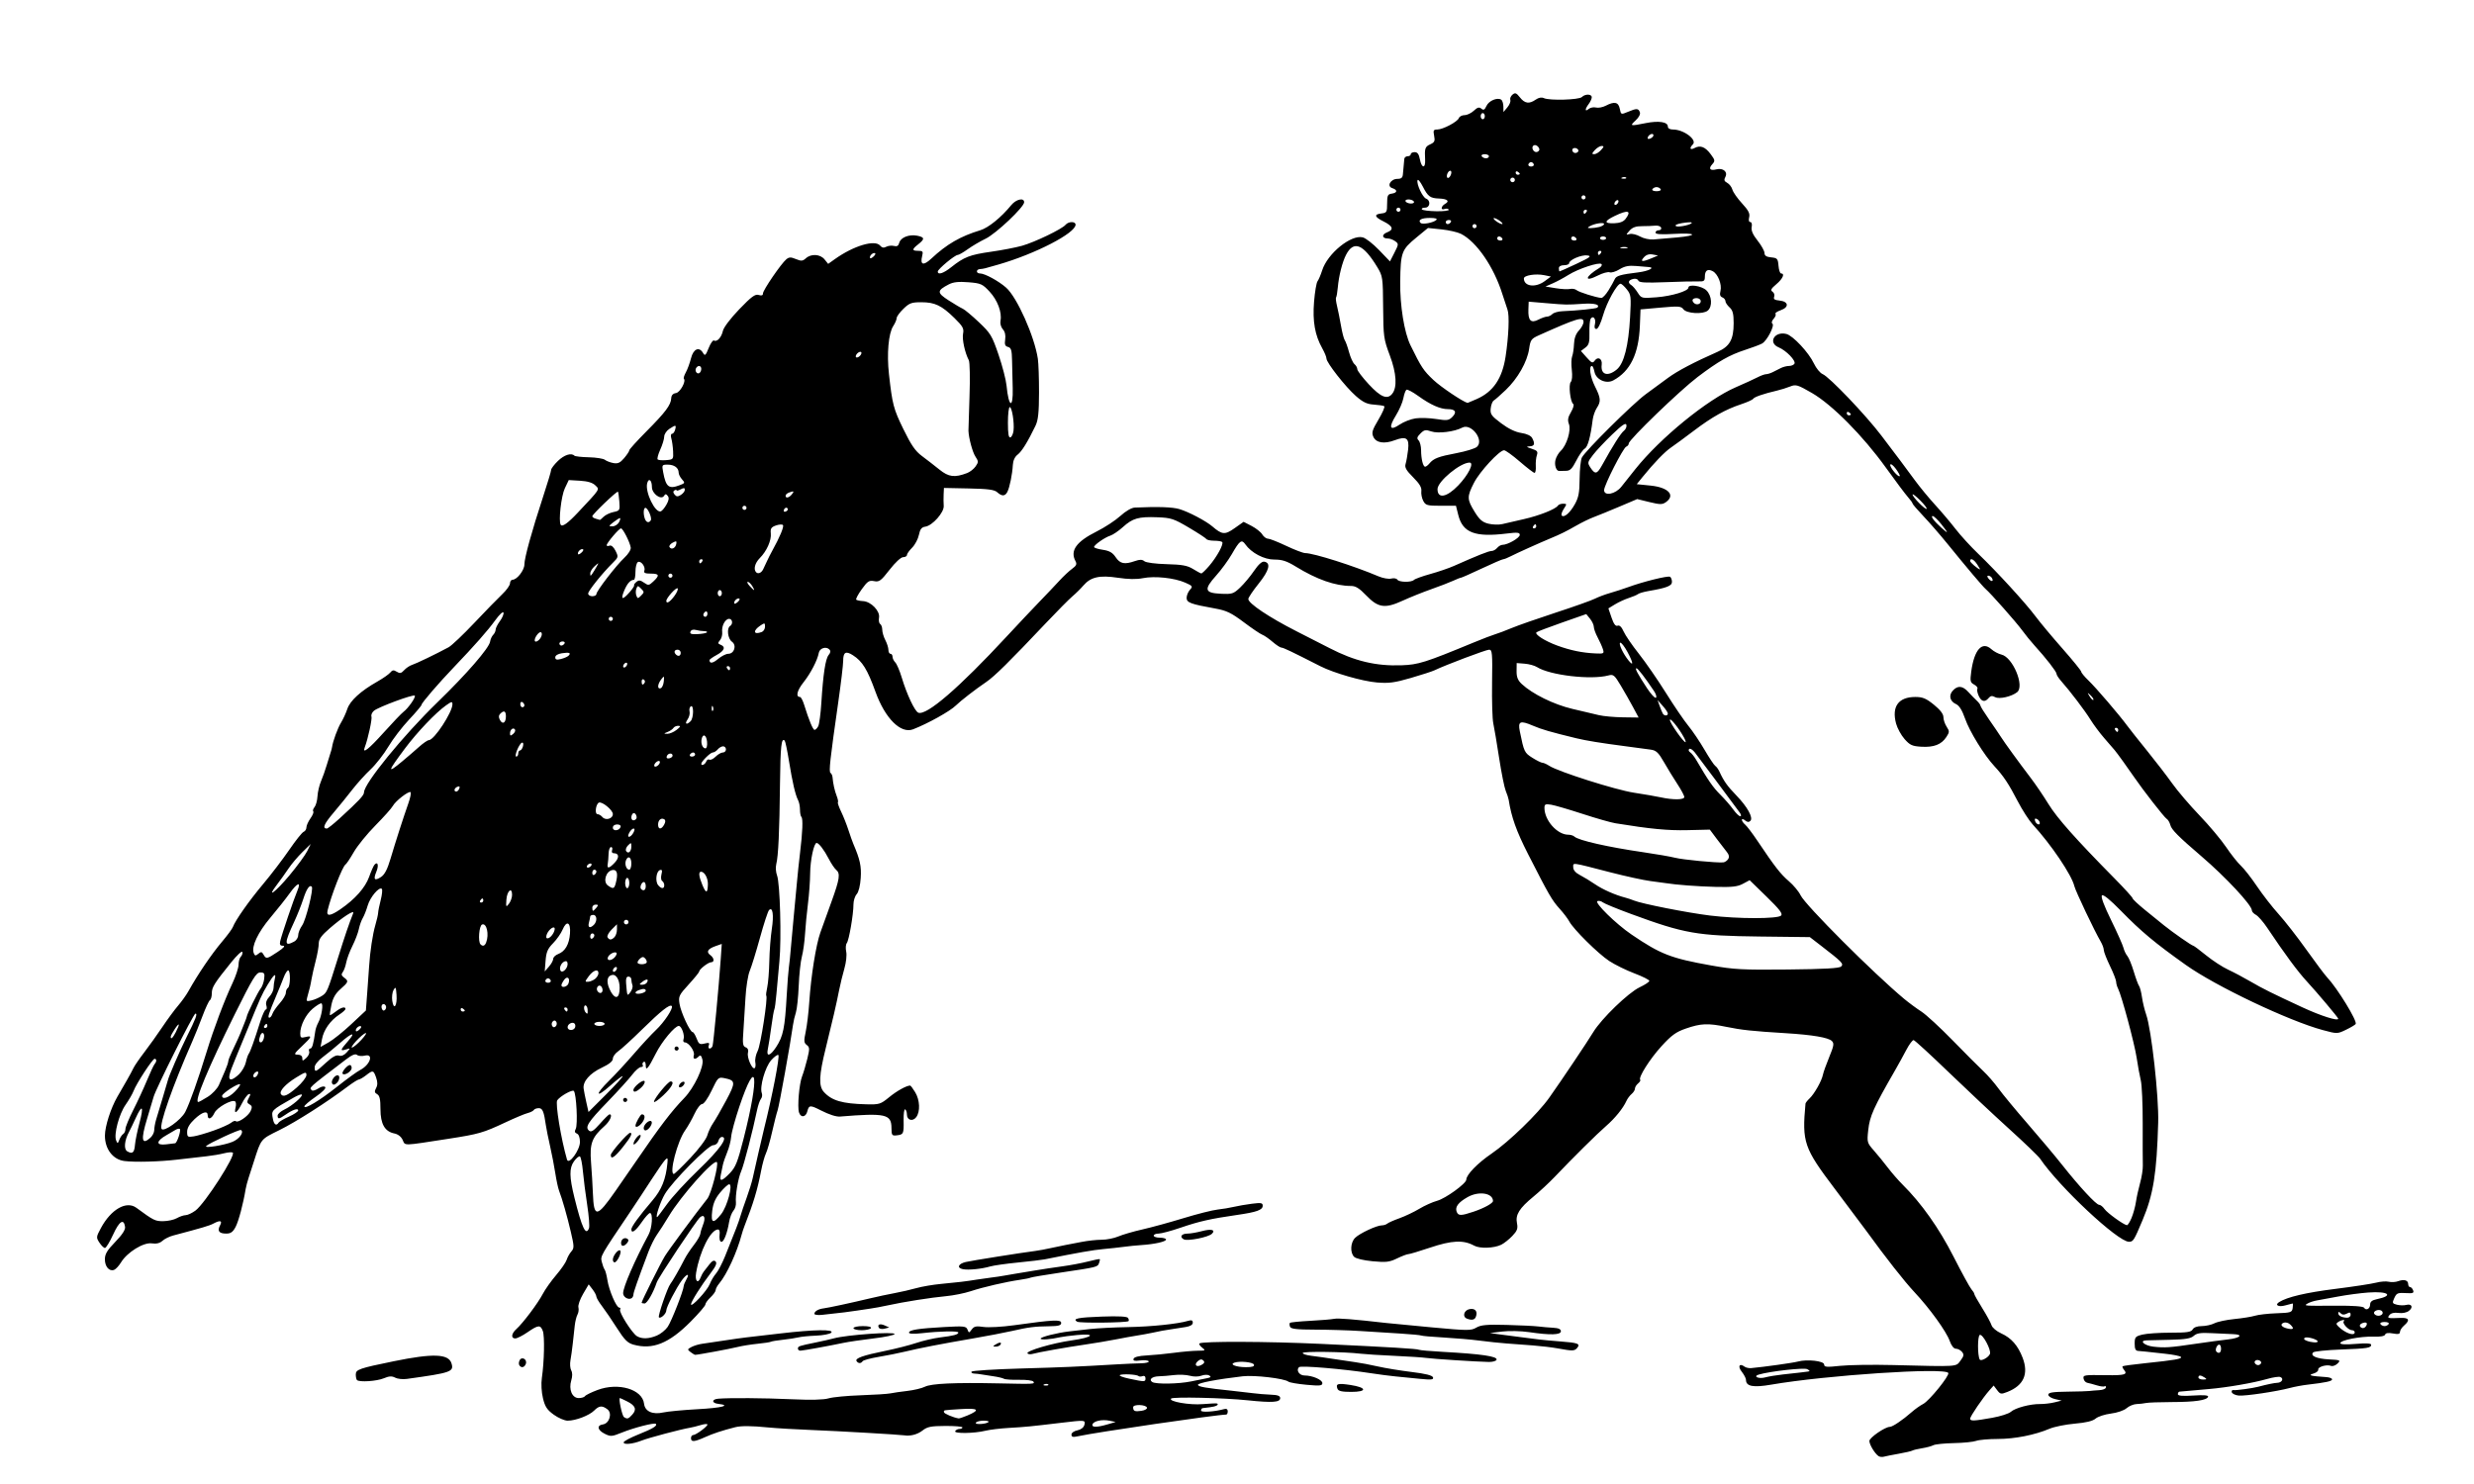 <?xml version="1.0" encoding="utf-8"?>
<svg xmlns="http://www.w3.org/2000/svg" version="1.1" viewBox="0 0 1203 722">
	<title>A man is dancing with a large fly.</title>
	<path d="M 913.442,708.227 C 911.625,706.978 909,702.632 909,700.873 909,699.264 916.635,694 918.969,694 c 1.313,0 6.309,-3.374 10.531,-7.111 1.65,-1.461 4.197,-3.27 5.66,-4.022 2.975,-1.529 12.958,-13.867 12.205,-15.085 -1.691,-2.735 -59.469,1.09 -86.188,5.706 C 852.511,674.984 849,674.316 849,671.167 c 0,-0.743 -0.932,-2.537 -2.072,-3.986 -2.065,-2.625 -1.136,-4.316 1.355,-2.468 0.669,0.496 2.116,0.821 3.216,0.721 6.27,-0.569 20.392,-2.551 22.723,-3.189 4.483,-1.227 12.777,-0.295 12.777,1.436 0,1.262 1.18,1.362 7.75,0.653 4.263,-0.459 15.85,-0.633 25.75,-0.386 32.205,0.804 30.497,0.917 32.796,-2.153 1.679,-2.242 1.806,-2.968 0.742,-4.25 C 953.333,656.696 952.001,656 951.078,656 c -1.035,0 -2.186,-1.436 -3.005,-3.75 -1.648,-4.65 -9.692,-15.794 -17.142,-23.75 -4.933,-5.268 -13.914,-16.7 -23.431,-29.828 -1.65,-2.276 -8.59,-11.537 -15.422,-20.581 -14.925,-19.755 -15.869,-22.513 -14.143,-41.302 0.036,-0.391 0.917,-1.516 1.958,-2.5 2.359,-2.229 5.918,-8.532 6.512,-11.532 0.246,-1.241 1.635,-5.135 3.088,-8.653 2.241,-5.426 2.433,-6.605 1.267,-7.771 -1.69,-1.69 -9.46,-3.007 -22.422,-3.801 -16.216,-0.993 -21.486,-1.557 -29.002,-3.103 -8.907,-1.832 -12.296,-1.682 -19.649,0.869 -4.728,1.64 -6.932,3.245 -11.82,8.61 -5.647,6.196 -11.365,15.263 -10.299,16.329 0.264,0.264 -0.207,1.049 -1.045,1.744 C 795.686,527.676 795,528.81 795,529.5 c 0,0.69 -0.722,1.854 -1.604,2.586 -0.882,0.732 -2.019,2.25 -2.526,3.372 -1.636,3.624 -5.604,8.507 -10.012,12.319 -4.297,3.717 -15.962,15.273 -24.955,24.722 -2.617,2.75 -7.22,7.025 -10.228,9.5 -6.929,5.701 -8.862,8.817 -8.035,12.95 0.519,2.597 0.119,3.695 -2.254,6.192 -1.587,1.67 -4.011,3.592 -5.386,4.272 -3.5,1.731 -10.424,1.97 -13.182,0.455 -5.222,-2.869 -10.832,-2.606 -21.583,1.012 -5.096,1.715 -9.791,3.118 -10.434,3.118 -0.643,0 -3.108,0.939 -5.478,2.086 -3.723,1.802 -5.336,1.99 -11.867,1.378 -4.41,-0.413 -8.161,-1.312 -9.007,-2.157 -2.047,-2.047 -1.798,-6.957 0.467,-9.222 C 661.107,599.893 669.432,596 671.927,596 c 0.92,0 2.1,-0.376 2.623,-0.835 0.522,-0.459 3.2,-1.642 5.95,-2.628 2.75,-0.986 7.099,-3.058 9.665,-4.604 2.566,-1.546 6.448,-3.29 8.626,-3.877 C 702.905,582.949 713,575.633 713,573.759 c 0,-2.372 5.51,-8.045 12.307,-12.67 8.41,-5.723 22.55,-19.434 28.023,-27.173 6.162,-8.713 18.457,-27.036 21.418,-31.916 3.978,-6.558 17.088,-19.232 22.547,-21.798 2.588,-1.217 4.706,-2.62 4.706,-3.119 0,-0.499 -3.263,-2.14 -7.25,-3.647 -3.987,-1.507 -9.5,-4.217 -12.25,-6.023 -5.416,-3.558 -17.441,-15.469 -19.433,-19.251 -0.678,-1.286 -2.782,-4.054 -4.676,-6.15 -3.73,-4.128 -5.242,-6.749 -15.377,-26.638 C 737.351,404.259 734.916,397.44 733.598,389 c -0.129,-0.825 -0.77,-2.777 -1.424,-4.337 -0.655,-1.56 -2.101,-8.76 -3.215,-16 -1.113,-7.24 -2.393,-14.835 -2.844,-16.878 -0.451,-2.043 -0.712,-10.931 -0.582,-19.75 C 725.747,317.595 725.604,316 724.092,316 c -1.477,0 -21.238,7.461 -26.592,10.04 -1.1,0.53 -6.275,2.206 -11.5,3.725 -7.909,2.299 -10.672,2.664 -16.5,2.179 -7.042,-0.586 -20.966,-4.596 -27.489,-7.916 C 627.807,316.799 624.042,315 623.12,315 c -0.578,0 -2.529,-1.274 -4.335,-2.831 -1.807,-1.557 -4.063,-3.115 -5.014,-3.461 -0.951,-0.346 -5.001,-3.086 -9,-6.087 -6.029,-4.526 -8.381,-5.658 -13.771,-6.627 -12.111,-2.178 -14,-2.881 -14,-5.205 0,-1.172 0.722,-2.929 1.604,-3.903 1.498,-1.655 1.35,-1.885 -2.25,-3.481 -5.235,-2.322 -14.848,-3.351 -20.564,-2.202 -3.161,0.635 -7.197,0.57 -12.269,-0.199 -8.868,-1.344 -13.18,-0.362 -16.747,3.814 -1.261,1.476 -3.638,3.82 -5.283,5.21 -1.645,1.39 -7.444,7.24 -12.887,13 -17.782,18.818 -25.039,25.981 -29.103,28.728 -5.058,3.418 -12.473,9.158 -14.738,11.408 -2.768,2.751 -13.617,8.789 -20.762,11.556 -5.992,2.32 -13.61,-5.269 -18.287,-18.219 -3.941,-10.91 -6.381,-14.865 -10.991,-17.809 C 411.236,316.465 410,317.197 410,321.487 c 0,1.853 -1.084,10.939 -2.409,20.191 -4.018,28.06 -4.632,33.677 -3.745,34.262 0.468,0.308 0.906,1.235 0.973,2.06 0.251,3.088 1.024,6.583 2.022,9.147 0.567,1.456 0.837,2.84 0.601,3.076 -0.236,0.236 0.461,2.271 1.549,4.523 1.088,2.252 2.682,6.267 3.543,8.924 0.861,2.656 1.951,5.73 2.422,6.83 3.238,7.561 3.94,10.802 3.576,16.521 -0.237,3.717 -1.016,6.855 -1.963,7.901 -0.864,0.954 -1.57,3.188 -1.57,4.964 0,4.849 -2.166,17.445 -3.237,18.823 -0.517,0.665 -0.649,2.532 -0.294,4.149 0.366,1.668 -0.023,5.255 -0.9,8.291 -0.85,2.943 -1.984,7.601 -2.52,10.351 -1.269,6.509 -3.343,15.499 -6.573,28.5 -3.234,13.014 -3.454,18.261 -0.886,21.099 3.841,4.244 8.951,5.736 20.632,6.024 6.356,0.157 6.961,-0.031 11.154,-3.467 C 436.106,530.599 440.795,528 442.58,528 c 0.247,0 1.341,1.462 2.431,3.25 2.305,3.78 2.54,9.438 0.505,12.125 C 443.793,545.651 441,544.856 441,542.09 c 0,-1.085 -0.387,-2.211 -0.86,-2.504 -0.473,-0.292 -0.81,2.117 -0.75,5.353 0.123,6.589 -0.027,6.907 -3.449,7.288 -2.202,0.246 -2.437,-0.096 -2.452,-3.569 -0.031,-6.756 -2.818,-7.378 -24.989,-5.58 -1.908,0.155 -5.287,-0.93 -9.343,-3 -5.201,-2.654 -5.806,-2.615 -6.567,0.42 -0.743,2.959 -3.198,3.308 -4.065,0.578 -0.867,-2.732 0.103,-14.019 1.511,-17.578 0.653,-1.65 1.79,-5.475 2.527,-8.5 1.193,-4.895 1.163,-5.635 -0.275,-6.73 -1.392,-1.06 -1.46,-1.958 -0.495,-6.5 0.616,-2.899 1.388,-9.32 1.714,-14.27 0.837,-12.691 3.273,-27.977 5.408,-33.933 0.999,-2.787 3.441,-9.567 5.428,-15.067 3.979,-11.013 4.361,-13.67 2.222,-15.446 -0.789,-0.655 -2.407,-3.072 -3.597,-5.372 C 400.75,413.391 398.155,410 397.088,410 c -1.313,0 -3.091,8.339 -3.142,14.734 -0.03,3.721 -0.51,10.366 -1.067,14.766 -0.557,4.4 -1.199,11.068 -1.426,14.819 -0.227,3.75 -0.92,8.7 -1.54,11 -0.62,2.3 -1.308,8.681 -1.529,14.181 -0.221,5.5 -0.844,11.35 -1.385,13 -0.541,1.65 -1.169,4.35 -1.395,6 -1.181,8.615 -6.71,39.341 -7.468,41.5 -0.483,1.375 -1.688,6.1 -2.679,10.5 -0.991,4.4 -2.348,9.125 -3.015,10.5 -0.668,1.375 -1.727,5.2 -2.354,8.5 -1.712,9.011 -3.769,15.834 -8.139,27 -0.431,1.1 -1.021,2.9 -1.312,4 -2.278,8.613 -7.208,19.355 -10.888,23.727 -0.963,1.143 -1.75,2.607 -1.75,3.252 0,0.645 -1.125,2.23 -2.5,3.521 -1.375,1.292 -2.5,2.855 -2.5,3.473 0,0.619 -3.211,4.361 -7.136,8.317 -10.545,10.629 -18.509,13.836 -27.864,11.219 -2.825,-0.79 -4.368,-2.342 -8,-8.044 -2.475,-3.886 -5.737,-8.68 -7.25,-10.653 -1.512,-1.973 -2.76,-4.088 -2.772,-4.7 -0.012,-0.612 -0.853,-2.193 -1.869,-3.514 l -1.847,-2.402 -2.741,4.677 c -1.508,2.573 -2.525,5.502 -2.262,6.51 0.264,1.008 0.062,2.577 -0.447,3.488 -0.51,0.911 -1.113,3.337 -1.341,5.392 -0.228,2.055 -0.66,5.987 -0.96,8.736 -0.3,2.75 -0.808,6.422 -1.129,8.16 -0.32,1.738 -0.148,3.936 0.383,4.885 0.613,1.095 0.62,2.862 0.019,4.84 -1.349,4.444 0.409,8.615 3.632,8.615 1.356,0 2.726,-0.421 3.044,-0.935 0.318,-0.514 3.065,-1.866 6.105,-3.003 10.153,-3.799 21.806,-0.339 22.622,6.717 0.429,3.711 4.134,5.389 9.318,4.22 2.177,-0.491 9.704,-1.205 16.727,-1.587 11.844,-0.644 16.499,-1.85 10.019,-2.596 -3.248,-0.374 -3.252,-2.232 -0.004,-2.508 5.48,-0.466 22.415,-0.341 35.644,0.263 9.41,0.43 15.639,0.279 18,-0.435 1.986,-0.601 9.011,-1.274 15.611,-1.495 6.6,-0.222 13.125,-0.643 14.5,-0.935 1.375,-0.293 5.082,-0.828 8.237,-1.189 3.156,-0.361 6.987,-1.28 8.514,-2.042 3.123,-1.558 14.574,-2.079 35.749,-1.627 17.546,0.375 17.749,0.365 16.993,-0.858 -0.344,-0.556 -3.471,-0.949 -6.95,-0.873 -3.479,0.075 -6.796,-0.154 -7.372,-0.51 -0.576,-0.356 -2.902,-0.907 -5.169,-1.224 -2.267,-0.317 -4.882,-0.723 -5.812,-0.903 -0.93,-0.179 -2.505,-0.361 -3.499,-0.403 -0.995,-0.042 -1.57,-0.462 -1.279,-0.934 0.292,-0.472 11.006,-1.157 23.809,-1.524 21.425,-0.613 27.143,-0.861 47.279,-2.049 3.85,-0.227 8.939,-0.448 11.309,-0.491 2.37,-0.043 4.061,-0.479 3.758,-0.97 -0.303,-0.49 -2.182,-0.671 -4.175,-0.403 -2.704,0.364 -3.513,0.154 -3.185,-0.828 0.281,-0.842 2.576,-1.425 6.366,-1.618 3.26,-0.166 9.222,-0.742 13.249,-1.281 4.027,-0.539 9.202,-0.994 11.5,-1.011 3.877,-0.029 4.039,-0.137 2.251,-1.49 -1.06,-0.802 -1.658,-1.727 -1.328,-2.057 1.121,-1.121 33.178,-1.002 59.241,0.219 33.516,1.571 46.718,2.367 47.524,2.864 0.356,0.22 5.563,0.673 11.57,1.005 18.85,1.044 26.69,2.195 26.129,3.836 -0.217,0.634 -1.928,1.121 -3.801,1.08 -6.242,-0.134 -27.364,-1.498 -30.407,-1.963 -1.65,-0.252 -8.592,-0.708 -15.427,-1.013 -6.835,-0.305 -14.26,-0.775 -16.5,-1.044 -7.903,-0.949 -27.573,-1.215 -28.089,-0.381 -0.287,0.465 1.624,1.104 4.247,1.419 2.623,0.316 7.469,1.003 10.769,1.528 3.3,0.525 8.025,1.224 10.5,1.554 2.475,0.33 7.425,1.266 11,2.082 3.575,0.815 10.963,2.025 16.417,2.689 6.792,0.826 10.065,1.649 10.385,2.611 0.386,1.158 -0.74,1.284 -6.417,0.717 -3.787,-0.378 -9.135,-0.908 -11.885,-1.177 -2.75,-0.269 -7.925,-0.942 -11.5,-1.495 -13.8,-2.133 -34.468,-3.885 -35.357,-2.996 -1.522,1.522 0.148,4.043 2.676,4.043 3.842,0 8.681,2.071 8.681,3.715 0,1.291 -1.169,1.411 -7.75,0.802 -4.263,-0.395 -8.2,-1.076 -8.75,-1.515 -1.962,-1.565 -16.548,-3.275 -22.257,-2.609 -12.406,1.447 -21.743,3.227 -21.743,4.144 0,0.909 3.824,1.579 16.447,2.883 2.996,0.309 7.496,0.831 10,1.159 2.504,0.328 6.578,0.669 9.053,0.758 3.261,0.118 4.5,0.575 4.5,1.662 0,2.077 -3.729,2.331 -15.782,1.073 -11.577,-1.208 -36.353,-1.771 -37.277,-0.847 -1.429,1.429 9.13,3.27 15.472,2.699 3.623,-0.327 6.774,-0.443 7.003,-0.259 0.825,0.663 -0.74,1.443 -3.551,1.772 -1.576,0.184 -3.203,0.386 -3.616,0.449 -0.412,0.063 -0.75,0.592 -0.75,1.175 0,0.994 6.581,0.577 11.25,-0.713 1.128,-0.312 1.75,0.074 1.75,1.084 0,0.862 -0.338,1.573 -0.75,1.58 -4.966,0.081 -63.055,8.575 -72,10.528 -2.538,0.554 -3.25,0.381 -3.25,-0.79 0,-0.852 1.241,-1.748 2.87,-2.074 1.758,-0.352 3.078,-1.369 3.406,-2.625 0.634,-2.424 0.441,-2.442 -11.303,-1.038 -14.995,1.793 -17.34,2.023 -25.236,2.474 -4.269,0.243 -9.444,0.86 -11.5,1.37 -5.473,1.358 -15.572,1.494 -14.772,0.198 0.359,-0.58 1.301,-1.055 2.093,-1.055 0.793,0 1.441,-0.338 1.441,-0.75 -1.3e-4,-0.412 -3.747,-0.731 -8.327,-0.709 -7.037,0.035 -8.762,0.383 -11.135,2.25 -2.399,1.887 -5.864,2.799 -8.809,2.32 -2.204,-0.359 -32.114,-2.082 -44.729,-2.577 -7.975,-0.313 -17.65,-0.882 -21.5,-1.266 -8.063,-0.802 -13.151,-0.838 -16,-0.113 -6.295,1.602 -10.871,3.111 -14.692,4.845 C 337.602,701.364 336,701.481 336,699.5 c 0,-0.825 0.468,-1.5 1.04,-1.5 1.332,0 6.96,-4.138 6.96,-5.118 0,-0.408 -1.462,-0.296 -3.25,0.249 -1.788,0.545 -4.15,1.134 -5.25,1.308 -4.134,0.655 -20.135,4.903 -23.5,6.239 -4.341,1.722 -8.948,2.157 -8.723,0.823 0.093,-0.55 3.331,-2.267 7.196,-3.815 6.992,-2.801 9.325,-4.221 8.419,-5.127 -0.7,-0.7 -10.614,1.848 -16.572,4.261 -4.789,1.938 -5.413,1.981 -8.25,0.566 -3.569,-1.78 -4.026,-4.105 -0.898,-4.565 3.179,-0.468 4.665,-5.471 2.183,-7.351 -2.565,-1.943 -4.016,-1.807 -6.423,0.6 C 286.517,688.483 279.929,691 276.024,691 c -1.498,0 -4.538,-1.314 -6.755,-2.92 -3.273,-2.371 -4.261,-3.878 -5.253,-8.013 -0.721,-3.006 -0.939,-7.034 -0.533,-9.83 1.163,-7.993 1.415,-20.374 0.466,-22.87 -1.168,-3.073 -2.189,-2.986 -7.449,0.633 -2.398,1.65 -5.067,3 -5.93,3 -2.227,0 -1.944,-2.354 0.552,-4.595 3.191,-2.864 10.458,-12.537 12.81,-17.049 1.143,-2.192 4.071,-6.321 6.507,-9.175 2.436,-2.854 4.737,-6.2 5.114,-7.435 0.376,-1.235 1.392,-3.051 2.256,-4.035 1.432,-1.629 1.411,-2.478 -0.232,-9.5 -1.837,-7.853 -4.118,-15.846 -5.719,-20.042 -0.489,-1.282 -1.315,-5.107 -1.835,-8.5 -0.52,-3.393 -1.662,-9.319 -2.537,-13.169 -0.875,-3.85 -1.784,-8.35 -2.018,-10 -0.983,-6.908 -1.636,-8.5 -3.488,-8.5 -1.024,0 -2.109,0.4 -2.411,0.889 -0.302,0.489 -1.662,1.168 -3.021,1.509 -1.359,0.341 -6.201,2.372 -10.759,4.514 -10.81,5.078 -12.946,5.693 -27.788,7.991 -22.639,3.505 -20.877,3.462 -22.204,0.548 -0.723,-1.587 -2.265,-2.795 -4.016,-3.145 C 187.103,550.371 185,546.682 185,539.415 c 0,-4.772 -0.394,-6.536 -1.614,-7.218 -1.283,-0.718 -1.389,-1.323 -0.518,-2.951 0.789,-1.474 0.793,-2.917 0.016,-5.147 C 181.622,520.477 181.314,520.408 178,523 c -1.375,1.076 -2.95,1.995 -3.5,2.044 -0.55,0.049 -3.025,1.616 -5.5,3.484 -10.086,7.609 -25.005,17.128 -33.141,21.145 -9.228,4.556 -8.82,4.052 -12.432,15.328 -0.793,2.475 -1.932,6.004 -2.532,7.843 -0.6,1.838 -1.25,4.313 -1.446,5.5 -1.188,7.214 -3.416,15.604 -4.888,18.407 -1.32,2.514 -2.355,3.25 -4.574,3.25 -3.475,0 -4.441,-1.282 -2.997,-3.979 1.265,-2.364 0.1,-2.674 -3.272,-0.869 -1.888,1.011 -5.226,2 -19.54,5.791 -1.828,0.484 -4.172,1.649 -5.211,2.588 -1.282,1.16 -2.941,1.553 -5.17,1.226 -3.993,-0.586 -11.946,4.316 -14.91,9.19 -1.044,1.716 -2.576,3.38 -3.404,3.698 C 53.141,618.543 51,616.088 51,612.506 c 0,-2.549 1.09,-4.374 5.058,-8.469 3.393,-3.502 4.956,-5.904 4.75,-7.3 -0.623,-4.213 -2.788,-2.831 -5.773,3.687 C 53.378,604.041 51.578,607 51.035,607 c -0.544,0 -1.754,-1.168 -2.689,-2.595 -1.631,-2.49 -1.602,-2.777 0.727,-7.099 4.93,-9.147 12.404,-13.406 17.26,-9.834 8.384,6.166 9.109,6.526 13.065,6.492 C 81.654,593.945 84.625,593.286 86,592.5 c 1.375,-0.786 3.306,-1.445 4.29,-1.465 0.985,-0.019 3.127,-1.023 4.76,-2.231 4.623,-3.418 19.85,-27.13 18.112,-28.205 -0.467,-0.289 -2.382,-0.128 -4.256,0.358 -1.873,0.486 -5.656,1.13 -8.406,1.431 -2.75,0.301 -9.275,1.047 -14.5,1.656 -8.608,1.004 -20.323,1.31 -25.5,0.666 -5.595,-0.696 -9.518,-5.834 -9.475,-12.411 0.029,-4.52 2.818,-13.235 6.016,-18.8 1.264,-2.2 3.34,-5.8 4.612,-8 1.272,-2.2 2.728,-4.9 3.236,-6 0.507,-1.1 2.877,-4.552 5.267,-7.672 C 72.545,508.708 76.525,503.137 79,499.447 c 2.475,-3.69 5.901,-8.338 7.614,-10.328 1.713,-1.99 3.963,-5.14 5,-6.999 4.661,-8.353 11.207,-17.992 16.38,-24.119 2.554,-3.025 4.906,-6.21 5.228,-7.079 1.229,-3.321 7.87,-12.758 14.722,-20.921 3.924,-4.675 9.658,-12.19 12.741,-16.699 3.084,-4.509 6.216,-8.433 6.961,-8.719 0.745,-0.286 1.354,-1.252 1.354,-2.147 0,-0.895 0.887,-2.872 1.97,-4.394 1.084,-1.522 1.695,-3.043 1.357,-3.38 -0.337,-0.337 -0.06,-1.28 0.617,-2.095 0.676,-0.815 1.324,-3.188 1.439,-5.274 0.115,-2.086 0.886,-5.368 1.713,-7.293 0.827,-1.925 2.096,-5.525 2.821,-8 0.725,-2.475 1.559,-5.175 1.854,-6 0.294,-0.825 0.597,-1.95 0.673,-2.5 0.402,-2.915 2.76,-9.373 4.391,-12.024 1.023,-1.663 2.402,-4.666 3.064,-6.672 1.315,-3.985 6.54,-8.743 14.6,-13.297 2.75,-1.554 5.574,-3.53 6.275,-4.391 1.018,-1.251 1.651,-1.331 3.146,-0.398 1.528,0.954 2.19,0.816 3.607,-0.749 0.955,-1.055 2.689,-2.213 3.854,-2.573 1.974,-0.61 11.72,-5.314 17.762,-8.573 1.454,-0.784 7.079,-6.117 12.5,-11.851 5.421,-5.734 11.544,-12.021 13.606,-13.971 2.062,-1.95 3.75,-4.323 3.75,-5.273 0,-0.95 0.562,-1.736 1.25,-1.745 2.17,-0.03 5.75,-4.655 5.75,-7.428 0,-3.171 3.602,-16.24 9.048,-32.825 C 266.222,235.111 268,229.178 268,228.544 c 0,-0.634 1.484,-2.59 3.298,-4.348 3.062,-2.968 6.499,-4.066 8.007,-2.559 0.351,0.351 3.523,0.702 7.05,0.781 3.527,0.079 7.027,0.631 7.779,1.228 0.752,0.597 2.615,1.31 4.141,1.585 2.185,0.394 3.299,-0.124 5.25,-2.443 1.362,-1.618 2.476,-3.313 2.476,-3.765 0,-0.453 3.757,-4.606 8.35,-9.229 9.284,-9.347 11.873,-12.805 12.039,-16.08 0.074,-1.467 0.846,-2.319 2.285,-2.524 2.031,-0.289 5.064,-5.787 3.858,-6.993 -0.263,-0.263 0.172,-1.653 0.967,-3.088 0.795,-1.435 1.925,-4.522 2.512,-6.86 1.16,-4.618 3.989,-5.817 5.898,-2.5 0.862,1.497 1.251,1.139 2.69,-2.472 0.926,-2.322 2.089,-3.971 2.586,-3.664 1.43,0.883 3.628,-1.486 4.326,-4.661 0.373,-1.698 3.689,-6.081 7.968,-10.529 5.934,-6.169 7.728,-7.493 9.425,-6.955 1.452,0.461 2.096,0.232 2.096,-0.745 0,-1.593 8.836,-14.513 11.355,-16.604 1.344,-1.116 2.193,-1.136 4.669,-0.11 2.576,1.067 3.295,1.011 4.83,-0.378 2.562,-2.319 6.983,-2.055 9.086,0.543 l 1.761,2.175 3.236,-2.304 c 9.195,-6.547 19.512,-9.619 22.047,-6.565 0.859,1.035 1.745,1.2 2.959,0.55 0.953,-0.51 2.644,-0.689 3.757,-0.398 1.461,0.382 2.175,-0.046 2.565,-1.539 0.68,-2.599 4.811,-4.227 8.734,-3.443 3.654,0.731 3.759,1.608 0.5,4.171 -3.153,2.48 -3.149,3.179 0.019,3.179 2.172,0 2.435,0.337 1.906,2.443 -1.119,4.458 0.563,4.965 4.44,1.337 7.492,-7.01 14.116,-10.845 23.801,-13.782 3.963,-1.202 10.196,-6.265 15.077,-12.248 C 494.089,96.875 498,96.011 498,98.368 c 0,2.341 -13.7,15.309 -18.725,17.725 -2.626,1.263 -6.53,3.558 -8.675,5.101 C 468.455,122.737 466.251,124 465.703,124 464.323,124 456,130.92 456,132.067 c 0,1.806 2.766,0.9 6.612,-2.164 6.135,-4.888 9.001,-5.997 19.268,-7.456 5.291,-0.752 12.085,-2.061 15.098,-2.91 6.186,-1.742 19.43,-8.119 21.139,-10.179 1.426,-1.719 4.882,-1.775 4.882,-0.08 0,4.113 -19.468,14.178 -37.5,19.387 -7.142,2.063 -7.095,2.052 -9,2.21 -1.982,0.165 -1.945,2.125 0.04,2.125 2.295,0 8.959,3.621 12.684,6.892 5.309,4.661 13.811,23.72 15.438,34.608 0.329,2.2 0.584,9.644 0.568,16.542 -0.023,9.609 -0.419,13.351 -1.696,16 -3.797,7.879 -6.686,12.551 -8.705,14.08 -1.348,1.021 -2.21,2.874 -2.325,5 -0.245,4.521 -1.557,10.971 -2.671,13.128 -1.122,2.173 -2.654,2.222 -4.934,0.159 -1.366,-1.236 -4.448,-1.645 -13.829,-1.835 L 459,237.331 l -0.151,3.085 c -0.083,1.697 -0.065,4.24 0.04,5.653 0.233,3.145 -5.484,9.595 -8.947,10.092 -1.813,0.261 -2.537,1.191 -3.12,4.012 -0.417,2.02 -1.898,4.812 -3.291,6.205 -1.392,1.392 -2.532,3.002 -2.532,3.577 0,0.575 -0.828,1.045 -1.84,1.045 -1.068,0 -3.83,2.563 -6.583,6.108 -4.22,5.434 -5.051,6.047 -7.528,5.551 -2.423,-0.485 -3.205,0.029 -6.023,3.952 -1.781,2.48 -2.989,4.758 -2.685,5.063 0.304,0.304 1.815,0.623 3.356,0.708 3.857,0.212 8.31,4.841 7.731,8.035 -0.245,1.35 0.009,2.734 0.563,3.077 0.554,0.343 1.011,1.609 1.014,2.814 0.003,1.205 0.678,3.48 1.5,5.055 0.822,1.575 1.494,3.713 1.494,4.75 0,1.037 0.45,1.886 1,1.886 0.55,0 1,0.643 1,1.429 0,0.786 0.599,2.028 1.331,2.76 0.732,0.732 2.143,4.027 3.135,7.321 2.494,8.282 6.358,16.486 8.076,17.145 4.013,1.54 19.76,-12.047 42.957,-37.064 5.5,-5.931 12.7,-13.571 16,-16.978 3.3,-3.407 7.633,-7.976 9.629,-10.153 1.996,-2.178 4.796,-4.801 6.222,-5.828 2.051,-1.478 2.39,-2.248 1.621,-3.684 -2.739,-5.118 0.361,-9.474 10.27,-14.431 3.95,-1.976 9.14,-5.375 11.534,-7.554 2.614,-2.379 5.426,-4.009 7.039,-4.082 11.282,-0.504 18.264,-0.265 21.686,0.744 4.446,1.311 12.92,5.764 16,8.409 4.765,4.092 6.109,4.202 10.813,0.886 l 4.403,-3.104 3.892,2.009 c 2.14,1.105 4.458,2.947 5.15,4.093 0.692,1.146 1.942,2.083 2.778,2.083 0.836,0 4.839,1.575 8.896,3.5 4.057,1.925 8.206,3.508 9.222,3.517 4.208,0.039 23.688,6.221 35.701,11.329 2.12,0.902 4.884,1.381 6.141,1.065 1.257,-0.316 2.587,-0.087 2.954,0.507 0.819,1.326 6.792,1.433 8.1,0.146 0.522,-0.514 4.1,-1.807 7.95,-2.872 3.85,-1.065 9.025,-2.836 11.5,-3.936 C 718.759,270.033 723.873,268 725.253,268 c 0.826,0 2.063,-0.675 2.747,-1.5 0.685,-0.825 1.85,-1.5 2.589,-1.5 2.535,0 8.411,-3.37 8.411,-4.824 0,-1.199 -1.096,-1.318 -6.25,-0.682 -15.49,1.913 -21.469,-0.35 -23.633,-8.945 L 707.971,246 h -7.317 c -6.66,0 -7.43,-0.211 -8.576,-2.354 -0.693,-1.295 -1.117,-3.443 -0.943,-4.774 0.231,-1.761 -0.859,-3.596 -4.002,-6.739 -3.367,-3.367 -4.172,-4.794 -3.652,-6.476 0.367,-1.187 0.915,-4.287 1.218,-6.891 0.663,-5.694 -0.84,-6.766 -6.507,-4.64 -5.101,1.914 -9.048,1.284 -10.388,-1.657 -0.927,-2.034 -0.557,-3.277 2.497,-8.405 1.972,-3.31 3.229,-6.237 2.794,-6.506 -0.435,-0.269 -2.721,-0.617 -5.081,-0.774 -3.337,-0.222 -5.281,-1.156 -8.745,-4.202 C 654.227,188.15 645,176.38 645,174.381 c 0,-0.726 -0.917,-2.954 -2.038,-4.95 -3.574,-6.363 -4.765,-13.107 -3.997,-22.628 0.386,-4.783 1.146,-9.283 1.688,-10 0.543,-0.717 1.559,-3.103 2.258,-5.303 2.609,-8.205 14.02,-17.487 19.736,-16.052 1.446,0.363 5.015,3.144 7.932,6.18 l 5.304,5.52 2.171,-4.255 c 2.078,-4.074 2.094,-4.311 0.367,-5.574 C 677.429,116.594 675.83,116 674.868,116 c -2.93,0 -3.153,-1.941 -0.347,-3.008 3.4,-1.293 2.805,-3.028 -1.826,-5.324 -4.396,-2.18 -4.7,-3.419 -0.946,-3.851 2.546,-0.293 2.75,-0.651 2.75,-4.816 0,-3.905 0.297,-4.542 2.25,-4.82 2.788,-0.396 2.923,-1.832 0.251,-2.68 C 674.162,90.599 676.189,87 679.535,87 c 1.839,0 2.508,-0.571 2.636,-2.25 0.194,-2.551 0.478,-5.654 0.687,-7.5 C 682.936,76.562 683.675,76 684.5,76 c 0.825,0 1.5,-0.45 1.5,-1 0,-0.55 0.85,-1 1.889,-1 1.367,0 2.07,0.967 2.545,3.5 0.827,4.41 2.78,4.602 2.541,0.25 -0.307,-5.6 -0.042,-6.399 2.506,-7.559 2.091,-0.953 2.386,-1.607 1.875,-4.161 C 696.836,63.428 697.046,63 698.844,63 c 2.767,0 9.837,-3.728 10.539,-5.557 C 709.688,56.65 710.935,56 712.154,56 c 1.219,0 3.245,-0.966 4.502,-2.147 1.766,-1.659 2.597,-1.888 3.658,-1.008 1.08,0.896 1.612,0.614 2.495,-1.326 1.14,-2.503 5.209,-4.245 7.134,-3.055 0.581,0.359 1.072,1.864 1.09,3.344 l 0.033,2.691 1.917,-2.299 c 1.054,-1.264 1.694,-2.88 1.421,-3.59 -0.272,-0.71 0.203,-1.87 1.056,-2.578 1.307,-1.085 1.876,-0.874 3.618,1.34 2.358,2.997 4.514,3.301 7.682,1.083 1.419,-0.994 2.835,-1.252 3.973,-0.724 2.721,1.263 17.087,0.849 18.468,-0.532 C 770.804,45.596 774,45.669 774,47.309 c 0,0.72 -0.661,2.182 -1.468,3.25 -1.918,2.536 -1.941,4.026 -0.037,2.446 0.822,-0.682 2.417,-0.999 3.544,-0.705 1.127,0.295 3.267,-0.099 4.755,-0.876 4.253,-2.219 6.181,-1.801 6.837,1.481 0.575,2.877 0.613,2.891 3.943,1.5 4.271,-1.785 5.075,-1.763 5.81,0.152 0.364,0.949 -0.432,2.51 -2.039,4 -3.007,2.787 -2.743,2.858 4.923,1.318 C 806.549,58.614 811,59.296 811,61.519 811,62.44 811.965,63 813.55,63 c 5.19,0 11.839,5.011 9.608,7.242 -1.865,1.865 -1.331,2.921 0.88,1.737 2.776,-1.486 5.172,-0.54 7.868,3.106 2.083,2.818 2.138,3.208 0.678,4.821 -1.965,2.171 -1.055,3.249 2.077,2.463 3.222,-0.809 5.615,1.244 4.305,3.693 -0.771,1.44 -0.569,2.079 0.906,2.869 1.044,0.559 2.175,2.04 2.513,3.292 0.338,1.252 2.446,4.261 4.683,6.687 3.132,3.396 3.933,4.949 3.481,6.75 -0.357,1.424 -0.143,2.339 0.549,2.339 0.661,0 0.943,1.008 0.674,2.414 -0.323,1.69 0.542,3.682 2.883,6.641 1.84,2.325 3.345,5.035 3.345,6.023 0,1.295 0.906,1.883 3.25,2.109 2.967,0.286 3.277,0.64 3.56,4.063 0.171,2.062 0.733,3.75 1.25,3.75 1.973,0 0.826,2.61 -2.301,5.237 -2.582,2.169 -2.969,2.927 -1.863,3.649 0.768,0.501 1.13,1.605 0.804,2.453 -0.445,1.159 0.2,1.618 2.596,1.851 4.435,0.43 4.789,3.236 0.593,4.698 -1.767,0.616 -2.914,1.419 -2.549,1.784 0.365,0.365 -0.041,1.444 -0.903,2.396 -0.889,0.983 -1.158,1.985 -0.621,2.317 1.326,0.82 -2.608,8.432 -5.027,9.726 -1.085,0.581 -4.745,1.955 -8.132,3.053 -7.719,2.503 -13.017,5.52 -23.158,13.187 -8.614,6.512 -33.5,30.535 -33.5,32.338 0,0.602 -0.562,1.312 -1.25,1.576 -1.482,0.57 -10.75,18.774 -10.75,21.115 0,3.07 5.526,1.994 8.383,-1.632 1.408,-1.788 4.486,-5.657 6.839,-8.6 12.141,-15.181 34.934,-33.77 48.745,-39.755 4.211,-1.825 8.978,-4.007 10.595,-4.85 1.617,-0.843 3.508,-1.535 4.203,-1.539 0.695,-0.003 2.157,-0.456 3.25,-1.006 1.093,-0.55 2.88,-1.45 3.973,-2 1.093,-0.55 2.866,-1 3.941,-1 1.075,0 2.255,-0.487 2.623,-1.081 0.869,-1.406 -3.972,-6.437 -7.668,-7.967 -5.338,-2.211 -2.045,-7.962 3.73,-6.513 3.229,0.81 10.883,9 13.406,14.344 1.112,2.355 3.026,4.686 4.252,5.179 3.214,1.293 21.133,20.078 28.654,30.038 3.53,4.675 7.611,10.075 9.071,12 1.459,1.925 4.626,6.2 7.038,9.5 2.412,3.3 6.879,8.724 9.926,12.052 3.048,3.329 7.525,8.621 9.95,11.761 2.425,3.14 7.375,8.552 11,12.027 9.004,8.63 23.102,24.031 27.9,30.477 2.177,2.925 8.061,9.97 13.075,15.657 5.014,5.686 9.117,10.742 9.117,11.236 0,0.493 1.617,2.448 3.592,4.343 3.636,3.488 14.969,16.724 18.814,21.972 1.152,1.572 5.489,7.047 9.639,12.167 4.149,5.119 9.65,12.273 12.223,15.897 2.573,3.624 8.53,10.599 13.236,15.5 4.707,4.901 10.53,11.836 12.94,15.411 2.41,3.575 5.659,7.674 7.219,9.108 1.56,1.435 5.076,5.935 7.812,10 2.736,4.065 7.461,10.139 10.5,13.497 3.039,3.358 9.125,11.162 13.525,17.343 4.4,6.181 8.919,12.209 10.043,13.395 4.974,5.253 14.802,21.291 13.92,22.718 -0.261,0.421 -2.384,1.687 -4.718,2.812 -4.215,2.032 -4.293,2.033 -11.245,0.156 -16.662,-4.497 -52.123,-21.359 -66.642,-31.689 -15.16,-10.786 -21.673,-16.221 -31.534,-26.313 -5.34,-5.465 -8.621,-8.128 -9.242,-7.5 -0.619,0.626 0.962,4.897 4.429,11.964 2.966,6.045 5.674,12.12 6.018,13.5 0.344,1.38 1.205,3.184 1.914,4.009 0.709,0.825 2.097,4.2 3.086,7.5 0.989,3.3 2.154,6.472 2.59,7.05 0.436,0.577 1.079,3.052 1.431,5.5 0.351,2.448 1.272,6.25 2.045,8.45 2.561,7.282 6.194,39.976 5.833,52.5 -0.715,24.833 -2.335,34.945 -7.613,47.5 -4.173,9.929 -4.537,10.504 -6.625,10.485 -5.419,-0.048 -33.834,-26.635 -43.191,-40.414 -0.825,-1.215 -7.575,-7.712 -15,-14.437 -7.425,-6.726 -20.7,-19.173 -29.5,-27.66 -8.8,-8.488 -16.443,-15.496 -16.985,-15.574 -0.542,-0.078 -2.134,2.05 -3.539,4.729 -1.405,2.679 -3.849,7.121 -5.432,9.871 -10.588,18.4 -12.352,22.322 -13.1,29.12 -0.654,5.949 -0.578,6.229 2.741,10 1.878,2.134 4.952,5.905 6.833,8.38 1.88,2.475 5.071,6.139 7.09,8.142 9.206,9.132 17.732,21.183 24.799,35.054 4.008,7.867 7.919,15.014 8.69,15.883 0.772,0.868 1.403,1.892 1.403,2.275 0,0.383 1.75,3.497 3.888,6.921 2.138,3.424 4.173,7.174 4.522,8.334 0.352,1.168 2.436,2.921 4.675,3.93 4.912,2.215 8.156,5.908 10.437,11.879 3.004,7.867 0.51,13.467 -7.389,16.591 -3.117,1.233 -3.492,1.167 -5.036,-0.88 l -1.669,-2.212 -2.035,2.292 C 964.182,679.823 958,688.903 958,690.002 c 0,1.268 1.781,1.2 10.757,-0.407 3.991,-0.714 8.048,-2.015 9.015,-2.89 2.115,-1.914 9.401,-3.859 14.228,-3.798 1.925,0.024 5.075,-0.342 7,-0.815 l 3.5,-0.859 -3.25,-0.742 c -1.788,-0.408 -3.25,-1.361 -3.25,-2.117 0,-1.06 2.12,-1.399 9.25,-1.481 5.088,-0.059 9.925,-0.206 10.75,-0.329 0.825,-0.122 2.962,-0.3 4.75,-0.394 1.788,-0.094 3.25,-0.696 3.25,-1.338 0,-0.642 -0.259,-0.908 -0.575,-0.591 -0.316,0.316 -2.004,0.137 -3.75,-0.399 -1.746,-0.536 -3.85,-1.1 -4.675,-1.253 -0.825,-0.154 -1.645,-1.024 -1.823,-1.935 -0.368,-1.886 0.047,-1.952 11.172,-1.781 8.718,0.134 10.341,-0.338 8.557,-2.488 -0.655,-0.789 -1.012,-1.615 -0.792,-1.834 0.219,-0.219 5.121,-0.891 10.893,-1.492 14.714,-1.533 18.076,-2.119 17.502,-3.047 -0.275,-0.445 -3.765,-1.151 -7.754,-1.568 -3.99,-0.417 -8.154,-0.875 -9.254,-1.019 -1.1,-0.143 -2.788,-0.298 -3.75,-0.344 -1.314,-0.063 -1.75,-0.947 -1.75,-3.545 0,-3.166 0.32,-3.542 3.75,-4.401 2.062,-0.517 8.206,-0.937 13.651,-0.933 8.056,0.006 10.069,-0.292 10.8,-1.599 0.558,-0.997 2.225,-1.606 4.399,-1.606 1.925,0 4.715,-0.618 6.2,-1.374 1.485,-0.756 5.85,-1.682 9.7,-2.058 3.85,-0.376 8.35,-1.102 10,-1.613 1.65,-0.511 6.375,-1.048 10.5,-1.192 6.923,-0.242 7.525,-0.436 7.82,-2.513 0.176,-1.238 0.173,-2.25 -0.01,-2.25 -0.179,0 -1.78,0.417 -3.556,0.926 -3.288,0.943 -5.325,-0.13 -3.023,-1.592 3.903,-2.479 13.073,-4.637 27.266,-6.418 8.8,-1.104 17.748,-2.471 19.884,-3.036 2.136,-0.566 4.918,-0.769 6.181,-0.452 1.263,0.317 3.34,0.19 4.616,-0.282 2.836,-1.049 4.819,-0.457 4.819,1.438 0,0.779 0.402,1.417 0.893,1.417 0.491,0 1.165,0.709 1.498,1.576 0.481,1.255 -0.058,1.54 -2.643,1.399 -5.011,-0.274 -5.35,-0.145 -6.56,2.513 -1.022,2.243 -0.889,2.549 1.356,3.112 1.369,0.344 3.381,0.391 4.472,0.106 2.736,-0.715 3.583,1.114 1.335,2.882 -1.104,0.868 -3.136,1.274 -5.038,1.006 -2.013,-0.283 -3.625,0.077 -4.372,0.978 -1.341,1.616 -0.905,1.735 5.311,1.448 4.185,-0.193 4.796,1.103 1.75,3.712 -1.1,0.942 -2,2.338 -2,3.102 0,1.039 -0.859,1.228 -3.407,0.75 -2.251,-0.422 -3.542,-0.234 -3.805,0.554 -0.254,0.762 -2.352,1.124 -5.798,1.002 -6.226,-0.22 -15.989,1.713 -15.989,3.166 0,0.619 2.801,0.751 7.5,0.354 4.84,-0.409 7.5,-0.273 7.5,0.385 0,1.593 -1.656,1.856 -14.887,2.359 -6.813,0.259 -12.795,0.879 -13.292,1.376 -1.646,1.646 1.615,3.101 7.651,3.414 5.568,0.289 5.805,0.403 4.186,2.014 -0.943,0.939 -2.378,1.453 -3.189,1.142 -2.117,-0.812 -6.501,0.479 -6.213,1.829 0.134,0.629 -0.881,1.476 -2.256,1.883 -2.949,0.872 -1.71,1.219 6.25,1.754 1.512,0.102 2.75,0.595 2.75,1.097 0,0.895 -3.027,1.547 -12,2.587 -2.475,0.287 -6.3,1.001 -8.5,1.588 -6.564,1.75 -21.785,4.01 -24.923,3.701 -1.608,-0.158 -3.118,-0.881 -3.356,-1.606 -0.238,-0.725 0.177,-1.199 0.923,-1.054 1.06,0.207 9.087,-0.883 11.856,-1.61 4.613,-1.211 7.863,-1.882 9.412,-1.943 2.253,-0.089 3.244,-2.113 1.38,-2.819 -0.711,-0.269 -3.542,0.154 -6.292,0.94 -6.918,1.978 -19.565,4.166 -28.447,4.923 -12.237,1.042 -13.52,1.156 -14.303,1.271 -0.412,0.06 -0.75,0.619 -0.75,1.241 0,0.785 2.309,0.983 7.534,0.648 5.129,-0.329 7.42,-0.14 7.175,0.593 -0.57,1.709 -6.387,2.555 -17.709,2.578 -5.775,0.011 -11.4,0.218 -12.5,0.459 -1.1,0.241 -3.169,0.473 -4.597,0.515 -1.428,0.042 -3.603,0.949 -4.832,2.015 -1.275,1.106 -4.552,2.228 -7.63,2.612 -2.967,0.371 -6.307,1.466 -7.423,2.433 -1.375,1.193 -4.634,1.986 -10.121,2.465 -4.451,0.388 -9.961,1.497 -12.245,2.464 -7.24,3.065 -16.891,4.973 -25.221,4.986 -4.438,0.007 -9.163,0.425 -10.5,0.928 -1.337,0.503 -6.209,0.992 -10.826,1.086 -4.617,0.094 -9.117,0.557 -10,1.029 -0.883,0.472 -3.346,1.134 -5.472,1.471 -2.127,0.337 -4.238,0.843 -4.692,1.123 -0.454,0.281 -3.439,0.975 -6.633,1.543 -3.194,0.568 -6.483,1.222 -7.308,1.454 -0.825,0.232 -1.976,0.094 -2.558,-0.306 z M 538.5,692.815 l 4,-1.174 -3,-0.623 c -3.608,-0.749 -7.719,0.139 -8.268,1.786 -0.504,1.512 2.14,1.515 7.268,0.01 z M 480.707,691.626 C 481.051,691.282 479.935,691 478.226,691 c -1.709,0 -3.382,0.444 -3.717,0.986 -0.656,1.062 5.111,0.727 6.198,-0.36 z m -173.241,-3.589 c 2.266,-2.504 1.515,-4.401 -2.546,-6.427 C 303.145,680.724 301.58,680 301.442,680 c -0.785,0 1.044,8.624 1.958,9.235 1.639,1.094 2.121,0.952 4.066,-1.197 z m 162.843,0.478 c 6.483,-2.709 5.547,-3.71 -2.953,-3.16 -9.24,0.598 -8.356,0.439 -8.356,1.5 0,0.696 4.493,2.614 7.128,3.043 0.345,0.056 2.227,-0.566 4.182,-1.383 z m 87.409,-3.858 C 557.204,683.112 551,682.922 551,684.45 c 0,1.907 0.762,2.238 4.038,1.757 1.677,-0.246 2.884,-0.944 2.681,-1.551 z m -47.99,-11.261 c -0.332,-0.332 -1.195,-0.368 -1.917,-0.079 -0.798,0.319 -0.561,0.556 0.604,0.604 1.054,0.043 1.645,-0.193 1.312,-0.525 z m 69.445,-1.488 c 2.929,-0.601 6.428,-1.307 7.774,-1.569 1.819,-0.354 2.097,-0.693 1.083,-1.319 -0.755,-0.467 -2.456,-0.428 -3.807,0.086 -1.454,0.553 -3.741,0.57 -5.649,0.043 -1.763,-0.487 -5.202,-0.64 -7.641,-0.34 -2.439,0.3 -5.785,0.573 -7.434,0.607 -3.309,0.068 -5.067,1.604 -3.197,2.793 1.772,1.126 12.768,0.951 18.871,-0.301 z M 557,670.393 c 0,-0.968 -0.558,-1.393 -1.402,-1.069 -0.771,0.296 -1.655,0.285 -1.965,-0.024 -0.798,-0.798 -7.939,-1.174 -9.112,-0.479 -0.538,0.319 1.487,1.102 4.5,1.741 7.701,1.633 7.978,1.627 7.978,-0.169 z m 310,-1.88 c 3.025,-0.319 6.625,-0.719 8,-0.89 1.375,-0.171 3.175,-0.394 4,-0.497 1.24,-0.155 1.207,-0.358 -0.192,-1.174 -1.46,-0.852 -18.264,1.025 -23.622,2.638 -2.94,0.885 -0.002,2.198 3.071,1.373 1.783,-0.479 5.717,-1.132 8.742,-1.451 z M 1072,670 c -1.939,-1.253 -3,-1.253 -3,0 0,0.55 1.012,0.993 2.25,0.985 1.819,-0.012 1.963,-0.201 0.75,-0.985 z m -486.85,-8.25 c -0.753,-0.753 -1.513,-0.693 -2.596,0.206 -2.139,1.775 -0.886,3.293 1.615,1.954 1.448,-0.775 1.735,-1.407 0.982,-2.16 z m 24.595,2 c -0.416,-1.235 -6.984,-1.888 -9.579,-0.953 -2.409,0.868 0.965,2.171 5.667,2.187 3.03,0.011 4.207,-0.361 3.912,-1.235 z m 489.69,-0.645 c 0.304,-0.492 -0.105,-1.148 -0.909,-1.456 -1.563,-0.6 -2.897,0.647 -1.832,1.712 0.904,0.904 2.093,0.793 2.741,-0.256 z m -131.809,-4.573 c 0.72,-1.876 -3.476,-9.751 -4.93,-9.252 -1.135,0.389 -1.158,10.104 -0.029,11.973 0.605,1.003 4.31,-1.03 4.959,-2.721 z M 1080,656 c 0,-1.1 -0.402,-2 -0.893,-2 -1.124,0 -2.172,2.601 -1.371,3.402 C 1078.939,658.606 1080,657.949 1080,656 Z m -12.5,-2.379 c 5.5,-0.814 12.588,-1.768 15.75,-2.122 6.174,-0.69 7.853,-2.435 2.5,-2.598 -1.788,-0.054 -6.38,-0.265 -10.206,-0.469 -5.487,-0.292 -7.348,-0.014 -8.817,1.315 -1.432,1.296 -4.096,1.736 -11.544,1.908 -5.325,0.123 -10.508,0.251 -11.516,0.284 -3.639,0.121 -0.908,2.573 3.411,3.061 5.535,0.626 7.986,0.46 20.422,-1.379 z m 59.5,-1.145 c 0,-0.995 -5.17,-2.488 -6.268,-1.81 -0.691,0.427 -0.381,0.961 0.834,1.437 2.295,0.899 5.434,1.114 5.434,0.373 z m -807.617,-2.862 c 1.826,-0.763 4.207,-2.675 5.292,-4.25 1.833,-2.66 7.698,-17.611 7.792,-19.863 0.023,-0.55 0.618,-2.013 1.322,-3.25 1.757,-3.087 0.146,-2.784 -2.184,0.41 C 328.77,626.55 324,635.768 324,637.359 c 0,1.605 -2.773,4.201 -3.603,3.372 -0.596,-0.596 4.163,-14.48 5.552,-16.196 1.012,-1.25 4.81,-7.9 6.875,-12.035 0.824,-1.65 2.854,-4.74 4.512,-6.866 1.658,-2.126 3.096,-4.601 3.197,-5.5 0.101,-0.899 0.7,-2.91 1.332,-4.468 1.363,-3.362 0.588,-5.288 -1.446,-3.599 -1.754,1.456 -20.261,29.28 -21.067,31.674 C 317.625,628.866 314.652,634 313.411,634 312.635,634 312,633.821 312,633.602 c 0,-0.77 9.167,-19.141 11.278,-22.602 1.858,-3.046 14.96,-20.77 20.698,-28 1.858,-2.341 5.599,-16.758 4.606,-17.751 -1.505,-1.505 -17.403,16.361 -23.318,26.204 -1.999,3.326 -4.606,7.397 -5.793,9.047 -1.187,1.65 -3.091,5.475 -4.23,8.5 -5.277,14.016 -7.241,19.632 -7.241,20.712 0,0.643 -0.409,1.423 -0.91,1.732 C 305.549,632.397 303,630.883 303,629.015 c 0,-3.018 5.579,-15.874 12.375,-28.515 1.75,-3.256 2.215,-10.5 0.673,-10.5 -0.524,0 -2.345,2.025 -4.048,4.5 -2.965,4.309 -5,5.707 -5,3.433 0,-1.281 3.773,-6.452 10.176,-13.944 4.566,-5.344 6.622,-10.467 7.37,-18.362 0.23,-2.429 0.062,-2.661 -1.089,-1.5 -0.749,0.755 -3.745,5.068 -6.659,9.584 -2.914,4.516 -7.509,11.491 -10.212,15.5 -14.8,21.95 -14.649,21.684 -13.966,24.542 0.361,1.511 0.983,3.197 1.382,3.747 0.399,0.55 1.006,2.842 1.349,5.093 0.762,5.003 4.37,13.407 5.756,13.407 0.557,0 0.75,0.424 0.429,0.943 -0.734,1.188 5.86,11.605 8.213,12.976 2.445,1.424 5.745,1.32 9.635,-0.306 z M 298,612.691 c 0,-1.94 2.719,-5.305 3.586,-4.438 C 302.441,609.108 300.095,614 298.831,614 298.374,614 298,613.411 298,612.691 Z m 4,-8.132 c 0,-1.792 1.652,-2.892 3.049,-2.029 0.717,0.443 0.678,1.094 -0.122,2.059 C 303.415,606.41 302,606.395 302,604.559 Z M 1145,648 c 0,-0.55 -0.605,-1 -1.345,-1 -1.709,0 -4.88,-3.442 -3.99,-4.331 0.977,-0.977 -0.927,-0.788 -2.577,0.256 -1.216,0.77 -1.216,1.089 0,2.299 3.198,3.183 7.912,4.837 7.912,2.776 z m -31.232,-3.661 c -0.963,-0.963 -2.316,-1.343 -3.358,-0.943 -1.999,0.767 -0.94,2.197 2.09,2.823 2.777,0.573 3.157,0.01 1.268,-1.879 z m 36.773,0.594 c 0.917,-1.483 0.055,-2.099 -1.892,-1.352 -0.901,0.346 -1.388,1.031 -1.084,1.524 0.748,1.211 2.173,1.129 2.976,-0.171 z M 1161.5,644 c 0.352,-0.569 -0.509,-1 -2,-1 -1.491,0 -2.352,0.431 -2,1 0.34,0.55 1.24,1 2,1 0.76,0 1.66,-0.45 2,-1 z m -18.5,-4.535 c 0,-1.183 -0.424,-1.308 -1.847,-0.547 -1.271,0.68 -2.207,0.629 -3,-0.165 -0.827,-0.827 -1.153,-0.838 -1.153,-0.036 0,1.247 1.617,2.086 4.25,2.204 0.963,0.043 1.75,-0.612 1.75,-1.456 z m 15.457,-0.396 c 0.316,-0.512 0.096,-1.227 -0.489,-1.589 -1.48,-0.915 -4.232,0.284 -3.473,1.512 0.782,1.265 3.199,1.311 3.962,0.076 z m -5.962,-4.607 c 0,-1.289 0.968,-2.072 3.091,-2.509 8.668,-1.78 5.921,-4.021 -4.029,-3.286 -3.882,0.287 -10.434,1.159 -14.559,1.938 -4.125,0.779 -8.768,1.631 -10.318,1.894 -1.55,0.263 -3.575,0.92 -4.5,1.459 -2.115,1.234 -2.276,1.221 14.007,1.117 7.916,-0.051 12.934,0.316 13.342,0.975 0.986,1.596 2.96,0.539 2.965,-1.588 z m -807.397,-9.854 c 0.673,-1.709 2.053,-4.038 3.065,-5.176 1.012,-1.137 3.01,-4.962 4.439,-8.5 5.222,-12.928 6.586,-16.493 7.434,-19.433 0.476,-1.65 1.85,-5.7 3.053,-9 1.204,-3.3 2.522,-7.575 2.929,-9.5 0.722,-3.413 4.769,-21.009 5.52,-24 3.927,-15.649 7.696,-35.097 6.947,-35.846 -0.359,-0.359 -1.925,0.773 -3.482,2.514 -2.937,3.287 -5.718,13.033 -4.572,16.02 0.33,0.861 0.142,2.119 -0.42,2.796 -0.561,0.676 -1.427,3.207 -1.923,5.623 -1.968,9.58 -6.369,26.558 -7.62,29.393 -1.551,3.519 -2.997,11.986 -2.622,15.36 0.144,1.298 -0.4,3.098 -1.209,4 -0.809,0.902 -1.768,3.44 -2.131,5.64 -0.85,5.152 -2.512,9.5 -3.63,9.5 -0.928,0 -1.225,-1.358 -0.931,-4.25 0.098,-0.963 -0.25,-1.75 -0.774,-1.75 -3.585,0 -8.893,10.46 -10.682,21.048 -0.692,4.097 0.913,5.675 2.239,2.202 0.367,-0.963 1.029,-2.2 1.469,-2.75 0.44,-0.55 1.669,-2.125 2.729,-3.5 1.382,-1.792 2.239,-2.196 3.024,-1.426 0.79,0.775 0.139,2.327 -2.334,5.566 C 341.075,625.092 336,633.142 336,634.399 c 0,1.828 7.849,-6.618 9.099,-9.791 z m -58.692,-27.228 c 0.342,-0.891 -0.048,-5.953 -0.865,-11.25 -0.818,-5.297 -1.76,-12.663 -2.093,-16.37 -0.333,-3.707 -0.986,-6.974 -1.451,-7.262 -0.465,-0.287 -1.774,0.782 -2.909,2.377 -2.331,3.273 -2.276,7.496 0.228,17.625 3.665,14.824 5.575,18.831 7.091,14.881 z m 750.092,-5.033 c 0.839,-2.009 1.794,-5.496 2.121,-7.75 0.328,-2.254 1.239,-6.411 2.026,-9.237 0.787,-2.827 1.382,-6.652 1.322,-8.5 -0.06,-1.848 -0.086,-11.011 -0.059,-20.361 0.027,-9.35 -0.389,-18.8 -0.926,-21 -0.536,-2.2 -1.438,-7.123 -2.003,-10.94 -1.02,-6.888 -7.356,-30.468 -9.081,-33.797 -0.495,-0.955 -0.9,-2.41 -0.9,-3.234 0,-0.824 -1.35,-4.285 -3,-7.691 -1.65,-3.406 -3.007,-6.901 -3.015,-7.766 -0.01,-0.865 -0.677,-2.698 -1.486,-4.073 -3.003,-5.103 -12.259,-24.586 -12.828,-27 -1.276,-5.418 -11.351,-20.336 -20.26,-30 -1.775,-1.925 -5.037,-6.987 -7.251,-11.25 -4.461,-8.591 -6.936,-12.313 -11.345,-17.059 -5.011,-5.394 -12.087,-16.881 -14.287,-23.192 -1.392,-3.994 -2.836,-6.331 -4.319,-6.991 -3.046,-1.355 -3.766,-4.236 -1.645,-6.581 2.382,-2.632 4.78,-2.42 7.58,0.67 1.295,1.429 3.142,3.329 4.105,4.222 0.963,0.893 1.75,1.96 1.75,2.371 0,0.41 1.913,3.483 4.25,6.827 2.337,3.345 4.925,7.152 5.75,8.462 1.713,2.718 8.56,12.139 14.623,20.116 2.267,2.984 6.092,8.628 8.5,12.543 4.198,6.826 13.279,17.045 32.127,36.152 4.812,4.879 8.75,9.217 8.75,9.64 0,0.423 2.718,2.974 6.041,5.669 3.322,2.695 7.485,6.068 9.25,7.497 4.169,3.375 13.538,9.902 14.213,9.902 0.288,0 3.098,2.096 6.243,4.658 3.145,2.562 7.976,5.707 10.736,6.988 2.759,1.282 7.717,3.912 11.017,5.846 5.615,3.291 10.187,5.565 25,12.435 9.087,4.214 17.5,6.883 17.5,5.55 0,-0.506 -10.53,-13.015 -15.133,-17.977 -4.489,-4.839 -10.739,-13.288 -19.397,-26.222 -1.923,-2.872 -4.39,-5.7 -5.483,-6.285 -1.093,-0.585 -1.988,-1.562 -1.988,-2.171 0,-2.563 -12.73,-16.226 -24.526,-26.323 -11.168,-9.559 -14.55,-12.955 -15.105,-15.168 -0.325,-1.296 -1.152,-2.689 -1.838,-3.094 -1.124,-0.665 -11.505,-13.988 -15.769,-20.237 -3.002,-4.401 -8.224,-11.633 -9.449,-13.089 -0.653,-0.776 -2.952,-3.436 -5.109,-5.911 -2.157,-2.475 -5.173,-6.525 -6.704,-9 -2.75,-4.448 -9.888,-13.844 -14.25,-18.757 -1.238,-1.394 -2.25,-2.985 -2.25,-3.536 0,-1.044 -5.172,-7.692 -10.662,-13.707 -1.757,-1.925 -4.502,-5.3 -6.1,-7.5 -2.817,-3.879 -15.286,-17.978 -17.687,-20 -1.354,-1.14 -9.087,-10.292 -18.574,-21.984 -3.563,-4.391 -8.841,-10.464 -11.728,-13.496 -2.888,-3.032 -5.25,-5.786 -5.25,-6.12 0,-0.334 -1.012,-1.745 -2.25,-3.136 -1.238,-1.39 -6.075,-7.847 -10.75,-14.349 -11.146,-15.501 -26.145,-30.63 -36,-36.312 -6.91,-3.984 -7.736,-4.229 -10.5,-3.115 -1.65,0.665 -4.575,1.576 -6.5,2.024 -6.372,1.485 -10.92,3.05 -11.476,3.949 -0.301,0.488 -2.905,1.669 -5.786,2.625 -7.698,2.555 -14.261,6.231 -23.111,12.943 -4.33,3.284 -9.28,6.921 -11,8.082 -3.075,2.075 -8.409,7.598 -13.93,14.424 l -2.803,3.465 6.771,0.689 c 8.685,0.883 12.167,4.714 7.352,8.086 -1.695,1.187 -2.847,1.177 -7.943,-0.068 l -5.961,-1.456 -8.807,3.732 c -4.844,2.052 -10.438,4.337 -12.431,5.076 -1.993,0.74 -5.818,2.609 -8.5,4.153 -4.665,2.687 -7.7,4.182 -12.626,6.218 -4.939,2.042 -16.413,7.212 -19.081,8.599 -1.557,0.809 -3.218,1.471 -3.69,1.471 -0.472,0 -5.164,2.025 -10.425,4.5 -5.261,2.475 -9.833,4.5 -10.159,4.5 -0.326,0 -2.011,0.658 -3.744,1.462 -1.733,0.804 -6.526,2.652 -10.651,4.107 -4.125,1.455 -10.425,3.986 -14,5.625 -8.573,3.931 -11.887,3.433 -17.727,-2.662 C 661.066,286.185 659.168,285 657.014,285 649.243,285 640.365,281.885 630,275.522 c -4.272,-2.622 -6.573,-3.371 -10.307,-3.353 -5.008,0.025 -11.237,-3.253 -14.188,-7.466 -1.753,-2.503 -2.745,-1.776 -6.475,4.745 -1.701,2.973 -5.138,7.681 -7.638,10.461 -6.101,6.786 -5.69,8.502 2.128,8.882 5.596,0.272 6.234,0.07 9.49,-3.005 1.92,-1.813 4.965,-5.463 6.768,-8.11 2.157,-3.168 3.866,-4.7 5,-4.484 3.33,0.634 2.399,4.261 -2.736,10.659 -2.773,3.455 -5.041,6.831 -5.041,7.502 0,2.145 10.111,8.908 23.5,15.72 7.15,3.638 14.35,7.312 16,8.164 12.27,6.342 22.545,8.794 35,8.353 8.216,-0.291 11.484,-1.322 35,-11.048 4.4,-1.82 9.125,-3.633 10.5,-4.029 1.375,-0.396 4.975,-1.754 8,-3.018 3.025,-1.264 12.7,-4.65 21.5,-7.525 8.8,-2.875 17.35,-5.915 19,-6.755 1.65,-0.84 5.025,-2.103 7.5,-2.807 2.475,-0.704 6.412,-1.981 8.75,-2.839 7.188,-2.638 19.321,-5.644 20.311,-5.032 0.516,0.319 0.939,1.436 0.939,2.483 0,1.95 -2.556,2.945 -11.5,4.474 -2.2,0.376 -4.45,1.035 -5,1.464 -0.55,0.429 -2.575,1.289 -4.5,1.912 -1.925,0.622 -4.942,2.012 -6.704,3.088 l -3.204,1.956 1.528,4.483 c 1.07,3.139 1.957,4.318 2.959,3.934 0.938,-0.36 1.944,0.61 2.915,2.81 0.816,1.847 4.157,6.734 7.426,10.859 3.269,4.125 9.177,12.675 13.13,19 3.953,6.325 8.856,13.525 10.895,16 2.04,2.475 5.593,7.74 7.896,11.7 2.303,3.96 4.659,7.491 5.235,7.847 0.576,0.356 1.488,1.616 2.028,2.8 2.068,4.538 3.841,7.031 8.186,11.515 5.418,5.591 8.344,10.903 6.837,12.41 -0.724,0.724 -1.515,0.651 -2.585,-0.237 C 847.694,398.331 847,398.205 847,398.755 c 0,0.55 0.705,1.585 1.566,2.3 0.862,0.715 3.55,4.258 5.975,7.872 8.489,12.656 11.243,16.196 15.318,19.684 2.259,1.934 4.814,5.005 5.678,6.826 2.268,4.779 35.534,38.053 50.444,50.456 2.244,1.866 5.978,4.62 8.299,6.119 2.321,1.499 9.17,7.808 15.22,14.02 6.05,6.212 12.731,12.909 14.847,14.881 2.116,1.972 5.479,5.836 7.473,8.586 1.994,2.75 8.363,10.449 14.153,17.109 5.79,6.66 13.337,15.66 16.772,20 8.403,10.617 16.533,19.391 17.967,19.391 0.645,0 1.82,0.923 2.61,2.051 1.365,1.948 9.347,7.706 10.913,7.871 0.405,0.043 1.423,-1.566 2.263,-3.574 z M 934.31,363.2 c -4.48,-0.259 -5.604,-0.771 -8.208,-3.737 -1.66,-1.89 -3.514,-5.28 -4.121,-7.533 C 919.757,343.671 923.134,339 931.327,339 c 3.591,0 5.247,0.688 9.031,3.75 3.061,2.477 4.635,4.526 4.638,6.035 0.002,1.257 0.71,3.363 1.573,4.68 1.435,2.191 1.423,2.618 -0.148,5.016 -2.39,3.647 -6.041,5.07 -12.111,4.719 z m 27.838,-24.775 c -0.645,-1.416 -0.93,-2.969 -0.633,-3.45 0.297,-0.481 -0.409,-1.383 -1.57,-2.005 -1.886,-1.009 -2.037,-1.68 -1.417,-6.3 1.437,-10.706 5.293,-14.99 9.807,-10.896 1.191,1.08 3.402,2.256 4.913,2.613 5.497,1.3 11.329,15.308 7.608,18.272 -2.724,2.169 -8.664,3.514 -10.702,2.423 -1.465,-0.784 -2.246,-0.676 -3.171,0.439 -1.816,2.188 -3.514,1.804 -4.835,-1.096 z M 350.668,590.549 c 2.951,-3.699 5.868,-14.564 3.901,-14.531 -0.588,0.01 -2.552,1.804 -4.365,3.987 -2.398,2.888 -3.457,5.335 -3.889,8.982 -0.715,6.034 0.451,6.453 4.353,1.562 z m -26.343,-4.856 c 2.475,-3.469 9.468,-11.068 15.54,-16.886 C 350.025,559.072 354.307,553 351.015,553 c -0.661,0 -1.437,0.9 -1.725,2 -0.301,1.152 -1.364,2 -2.505,2 -2.426,0 -19.894,17.686 -23.486,23.779 C 321.134,584.451 318.59,592 319.518,592 c 0.169,0 2.332,-2.838 4.808,-6.307 z m 392.247,3.645 c 5.134,-1.732 9.439,-4.111 9.413,-5.203 -0.094,-3.912 -6.966,-4.942 -12.389,-1.856 -4.527,2.576 -6.171,4.779 -5.286,7.085 0.788,2.055 2.106,2.05 8.262,-0.026 z M 299.375,579.156 c 2.819,-4.039 7.375,-10.63 10.125,-14.647 11.529,-16.837 16.977,-23.979 23.24,-30.464 4.806,-4.977 9.673,-15.264 8.823,-18.651 -0.506,-2.015 -0.959,-2.398 -1.818,-1.539 -1.705,1.705 -2.951,1.384 -2.354,-0.605 0.573,-1.911 -2.487,-6.25 -4.407,-6.25 -0.658,0 -0.936,-0.679 -0.618,-1.509 C 333.07,503.654 331.426,499 330.073,499 c -1.948,0 -8.202,7.507 -11.19,13.433 -3.723,7.384 -4.883,8.74 -4.883,5.708 0,-1.276 -0.442,-1.986 -1.016,-1.631 -0.559,0.345 -0.757,1.047 -0.441,1.559 0.316,0.512 -0.073,0.931 -0.865,0.931 -0.792,0 -2.725,1.688 -4.295,3.75 -1.57,2.062 -6.911,7.949 -11.869,13.081 -9.652,9.992 -11.179,12.372 -9.066,14.126 1.029,0.854 2.231,0.079 5.317,-3.427 2.193,-2.491 4.268,-4.53 4.611,-4.53 1.682,0 0.286,3.286 -2.422,5.698 -6.144,5.474 -7.276,8.514 -6.561,17.621 0.353,4.499 0.763,11.331 0.912,15.182 0.462,12.007 1.873,11.835 11.071,-1.345 z M 297.011,561.75 c 0.011,-1.277 8.278,-10.75 9.381,-10.75 1.402,0 0.371,2.036 -3.477,6.869 -4.037,5.071 -5.925,6.311 -5.904,3.881 z m 11.023,-5.309 c -0.049,-1.55 2.7,-5.041 3.41,-4.331 0.334,0.334 -0.29,1.683 -1.385,2.998 -1.095,1.315 -2.007,1.915 -2.025,1.333 z M 313,548.706 c 0,-1.791 2.787,-4.252 3.739,-3.3 0.834,0.834 -0.916,3.82 -2.56,4.368 C 313.53,549.99 313,549.509 313,548.706 Z m -4,-1.159 c 0,-1.222 2.418,-5.547 3.102,-5.547 1.623,0 1.76,1.752 0.3,3.837 -1.339,1.912 -3.402,2.949 -3.402,1.71 z m 9,-11.685 C 318,534.367 324.844,526 326.067,526 c 2.133,0 0.654,2.812 -3.567,6.784 -2.475,2.329 -4.5,3.714 -4.5,3.078 z M 303,535 c 0,-0.55 0.45,-1 1,-1 0.55,0 1,0.45 1,1 0,0.55 -0.45,1 -1,1 -0.55,0 -1,-0.45 -1,-1 z m 5,-4.826 c 0,-1.554 4.773,-5.351 5.417,-4.309 0.345,0.559 -0.367,1.942 -1.583,3.075 -2.308,2.15 -3.834,2.641 -3.834,1.234 z m 22.188,-2.237 c 0.241,-0.722 1.028,-1.509 1.75,-1.75 0.75,-0.25 1.125,0.125 0.875,0.875 -0.241,0.722 -1.028,1.509 -1.75,1.75 -0.75,0.25 -1.125,-0.125 -0.875,-0.875 z M 328,510 c 0,-0.55 0.45,-1 1,-1 0.55,0 1,0.45 1,1 0,0.55 -0.45,1 -1,1 -0.55,0 -1,-0.45 -1,-1 z m 26.891,60.613 c 2.793,-2.881 3.791,-5.384 6.682,-16.75 7.88,-30.982 6.511,-41.086 -2.098,-15.489 -2.011,5.98 -3.783,12.505 -3.937,14.5 -0.154,1.995 -1.026,5.4 -1.938,7.568 -0.912,2.168 -1.87,4.98 -2.129,6.25 -0.259,1.27 -0.705,3.433 -0.99,4.808 -0.703,3.386 0.503,3.144 4.41,-0.887 z M 335.671,563.25 c 4.129,-4.36 7.736,-9.159 8.246,-10.971 0.498,-1.772 1.774,-4.472 2.835,-6 1.061,-1.528 3.906,-6.476 6.323,-10.994 4.728,-8.84 4.662,-9.787 -0.754,-10.87 -3.028,-0.606 -3.208,-0.434 -6.27,5.981 -1.808,3.789 -3.79,6.605 -4.647,6.605 -0.822,0 -2.487,2.138 -3.699,4.75 -1.212,2.612 -3.266,6.238 -4.563,8.058 C 329.344,555.13 325.244,571 327.666,571 c 0.366,0 3.969,-3.487 8.005,-7.75 z M 282,555.453 c 0,-2.183 -0.562,-3.731 -1.482,-4.084 -1.052,-0.404 -1.218,-1.062 -0.571,-2.271 1.084,-2.025 0.323,-17.218 -0.924,-18.471 -0.776,-0.78 -6.642,2.524 -8.061,4.541 -1.013,1.439 1.859,18.887 4.745,28.832 0.828,2.853 6.293,-4.57 6.293,-8.547 z m -216.362,1.345 c 0.162,-1.973 1.152,-6.785 2.2,-10.693 2.19,-8.165 1.329,-9.279 -1.821,-2.355 -1.188,2.612 -2.651,5.647 -3.249,6.743 -2.25,4.119 -2.669,8.461 -0.915,9.483 2.55,1.486 3.465,0.718 3.785,-3.178 z m 47.524,-1.474 c 3.314,-1.401 5.643,-4.732 3.993,-5.711 -0.695,-0.413 -15.546,6.437 -16.875,7.783 -1.241,1.258 8.844,-0.365 12.882,-2.072 z m -28.011,0.748 c 0.921,-0.101 2.973,-6.279 2.307,-6.946 -0.302,-0.302 -1.317,-0.075 -2.255,0.506 C 84.267,550.213 82.375,551.321 81,552.094 c -5.177,2.912 -5.3,5.121 -0.25,4.505 2.062,-0.251 4.043,-0.489 4.402,-0.528 z M 59.93,551.543 C 60.518,551.18 61,550.091 61,549.125 c 0,-0.966 1.706,-5.113 3.792,-9.215 2.085,-4.102 5.091,-10.598 6.68,-14.434 1.588,-3.837 3.257,-7.403 3.708,-7.926 1.061,-1.229 1.051,-2.55 -0.018,-2.55 -0.998,0 -8.829,11.997 -10.222,15.659 -0.536,1.409 -2.28,4.425 -3.877,6.701 -3.161,4.507 -5.784,14.371 -4.602,17.304 0.689,1.708 0.798,1.686 1.57,-0.312 0.456,-1.181 1.311,-2.445 1.9,-2.809 z m 13.241,1.802 C 74.177,552.435 75,550.779 75,549.666 c 0,-1.113 0.411,-3.406 0.914,-5.095 0.503,-1.689 1.936,-6.446 3.185,-10.571 1.249,-4.125 2.376,-7.95 2.504,-8.5 0.502,-2.149 5.789,-14.347 9.101,-20.998 C 95.316,495.241 96.157,493 95.021,493 c -0.908,0 -19.25,36.545 -20.327,40.5 -0.299,1.1 -1.739,5.923 -3.199,10.718 -3.099,10.181 -2.585,12.982 1.675,9.127 z m 30.975,-3.542 c 3.655,-1.312 7.379,-2.994 8.274,-3.737 0.896,-0.743 1.906,-1.074 2.245,-0.735 1.01,1.01 6.083,-2.482 7.215,-4.966 0.83,-1.822 0.72,-2.49 -0.528,-3.188 -1.308,-0.732 -1.371,-1.271 -0.368,-3.146 0.958,-1.79 0.951,-2.176 -0.034,-1.847 -0.685,0.228 -2.191,2.293 -3.347,4.588 -2.31,4.584 -3.984,5.596 -3.04,1.838 0.33,-1.315 0.206,-2.634 -0.275,-2.932 -1.672,-1.033 -8.822,3.007 -10.036,5.671 C 102.94,544.227 101,544.914 101,542.5 c 0,-2.474 -2.638,-1.708 -6.429,1.868 C 92.164,546.639 91,548.63 91,550.477 c 0,2.532 0.248,2.702 3.25,2.226 1.788,-0.283 6.241,-1.588 9.896,-2.9 z m -14.068,-8.957 c 2.212,-4.336 6.158,-15.443 10.426,-29.347 3.457,-11.262 8.666,-25.091 12.532,-33.269 1.63,-3.448 2.964,-7.52 2.964,-9.05 0,-1.53 0.501,-3.282 1.113,-3.894 0.612,-0.612 0.937,-1.638 0.723,-2.281 -0.214,-0.642 -2.627,1.609 -5.362,5.003 C 104.189,478.288 103,480.181 103,483.089 c 0,1.536 -0.412,3.048 -0.915,3.359 -0.503,0.311 -2.14,3.825 -3.638,7.809 -1.497,3.984 -3.715,9.493 -4.927,12.243 -9.578,21.723 -16.208,40.579 -14.971,42.579 1.057,1.71 9.551,-4.356 11.529,-8.233 z m 45.404,5.182 c 0.33,-0.534 2.607,-1.859 5.059,-2.944 2.452,-1.085 4.459,-2.433 4.459,-2.997 0,-1.257 -2.612,-0.377 -6.154,2.075 -3.18,2.201 -3.846,2.279 -3.846,0.451 0,-0.762 1.487,-2.092 3.304,-2.954 3.68,-1.746 9.191,-6.498 8.424,-7.264 -0.272,-0.271 -2.009,0.371 -3.861,1.428 -11.263,6.427 -10.981,6.135 -10.148,10.49 0.524,2.74 1.684,3.46 2.763,1.715 z m 167.29,-22.589 c -0.225,-0.225 -2.965,1.871 -6.09,4.656 -7.115,6.342 -7.496,4.402 -0.488,-2.488 2.857,-2.809 8.303,-8.707 12.103,-13.107 3.8,-4.4 8.592,-9.575 10.649,-11.5 4.058,-3.798 8.638,-10.75 7.7,-11.688 -0.994,-0.994 -5.191,2.322 -14.459,11.427 -4.905,4.819 -10.104,9.57 -11.552,10.558 -1.449,0.988 -2.634,2.623 -2.634,3.633 0,1.242 -1.766,2.673 -5.454,4.419 -5.777,2.735 -9.213,6.698 -8.755,10.097 0.152,1.13 0.749,4.161 1.326,6.736 l 1.049,4.681 8.507,-8.507 c 4.679,-4.679 8.324,-8.691 8.099,-8.916 z m -138.787,5.072 c 4.595,-3.65 9.615,-7.288 11.155,-8.084 4.921,-2.545 6.723,-8.112 2.264,-6.993 -1.428,0.358 -3.132,0.207 -3.787,-0.337 -0.83,-0.689 -2.462,-0.02 -5.382,2.207 -18.779,14.318 -17.993,13.605 -16.565,15.032 0.369,0.369 1.767,-0.048 3.107,-0.926 1.47,-0.963 2.799,-1.234 3.35,-0.683 0.551,0.551 -1.277,2.422 -4.607,4.715 -3.036,2.091 -5.52,4.206 -5.52,4.7 0,1.629 7.494,-2.885 15.985,-9.63 z m -2.482,-1.507 C 160.786,525.845 162.647,523 164.122,523 c 1.382,0 1.024,2.633 -0.533,3.926 -1.008,0.837 -1.604,0.859 -2.086,0.079 z m 5.126,-4.709 C 165.914,521.581 168.853,518 170.155,518 c 0.465,0 0.845,0.659 0.845,1.465 0,1.632 -3.38,3.822 -4.371,2.831 z m -65.578,11.171 c 2.207,-1.393 4.635,-3.98 5.397,-5.75 0.762,-1.77 2.097,-4.86 2.968,-6.869 0.871,-2.008 1.583,-4.103 1.583,-4.655 0,-0.552 0.848,-2.734 1.884,-4.849 1.768,-3.608 4.281,-9.226 4.629,-10.345 0.085,-0.275 0.68,-1.767 1.321,-3.315 0.641,-1.548 1.166,-2.998 1.166,-3.223 0,-1.022 5.485,-12.135 6.699,-13.574 0.748,-0.887 1.539,-3.024 1.758,-4.75 C 128.802,473.415 128.55,473 126.554,473 c -1.993,0 -3.641,2.7 -12.353,20.25 C 101.198,519.442 94.307,536 96.411,536 c 0.346,0 2.434,-1.14 4.64,-2.533 z m 13.147,-2.512 c 1.675,-1.675 2.808,-3.282 2.518,-3.572 -0.735,-0.735 -8.716,4.419 -8.716,5.63 0,1.983 3.23,0.911 6.199,-2.057 z m 30.16,-2.04 C 146.912,526.668 149,523.972 149,522.924 c 0,-1.718 -0.493,-1.602 -5.006,1.174 -5.163,3.177 -8.3,6.598 -7.393,8.064 1.031,1.669 3.207,0.758 7.758,-3.248 z m -28.059,-6.488 c 1.415,-1.415 2.878,-4.003 3.252,-5.75 0.373,-1.747 1.014,-3.627 1.423,-4.177 0.78,-1.048 2.586,-6.103 5.627,-15.75 0.997,-3.163 2.2,-5.75 2.673,-5.75 0.473,0 0.578,-0.89 0.233,-1.977 -0.406,-1.28 0.099,-2.758 1.433,-4.189 1.133,-1.216 2.066,-3.139 2.074,-4.273 0.008,-1.134 0.294,-3.186 0.636,-4.561 0.772,-3.102 -0.615,-1.93 -3.55,3 -2.774,4.659 -3.364,5.967 -9.479,21 -1.902,4.675 -4.652,11.35 -6.113,14.834 -3.301,7.872 -3.772,10.166 -2.087,10.166 0.718,0 2.464,-1.158 3.879,-2.573 z m 9.093,-0.011 c 0.374,-0.974 0.15,-1.431 -0.581,-1.188 -1.495,0.498 -2.318,2.771 -1.004,2.771 0.537,0 1.25,-0.713 1.584,-1.584 z m 33.08,-5.499 c 3.103,-2.861 4.992,-3.904 6.31,-3.486 1.214,0.385 2.561,-0.165 3.798,-1.55 1.905,-2.133 1.903,-2.142 -0.332,-1.447 -2.979,0.927 -2.844,0.311 0.854,-3.9 4.267,-4.86 2.143,-4.441 -3.745,0.739 -2.672,2.35 -6.546,5.523 -8.608,7.051 -2.101,1.556 -3.75,3.635 -3.75,4.727 0,2.687 0.424,2.521 5.474,-2.134 z m 208.8,-0.265 c -0.252,-1.318 0.27,-3.804 1.161,-5.525 1.453,-2.81 5.04,-25.985 4.159,-26.867 -0.198,-0.198 0.016,-2.025 0.476,-4.06 0.46,-2.035 0.918,-7.75 1.018,-12.7 0.1,-4.95 0.642,-11.978 1.205,-15.619 1.057,-6.84 0.45,-11.023 -1.34,-9.233 -0.54,0.54 -2.521,6.578 -4.402,13.417 -1.881,6.839 -4.125,14.111 -4.988,16.16 -0.863,2.049 -1.791,7.899 -2.064,13 -0.272,5.101 -0.735,12.483 -1.028,16.406 -0.449,6.011 -0.274,7.23 1.112,7.762 1.059,0.406 1.457,1.346 1.119,2.641 -0.587,2.245 2.014,8.26 3.243,7.5 0.433,-0.268 0.581,-1.565 0.329,-2.882 z M 150.326,511.406 C 150.029,510.633 150.264,510 150.848,510 c 0.948,0 1.566,-2.13 2.467,-8.5 0.156,-1.1 0.783,-2.908 1.395,-4.018 1.695,-3.075 2.693,-9.482 1.478,-9.482 -0.569,0 -2.436,1.179 -4.148,2.62 -3.356,2.824 -6.04,8.166 -6.04,12.021 0,2.057 0.354,2.308 2.5,1.769 3.454,-0.867 3.16,-0.105 -1.75,4.528 -3.794,3.58 -4.008,4.014 -2,4.036 1.417,0.016 2.25,0.638 2.25,1.68 0,1.508 0.172,1.499 1.933,-0.094 1.063,-0.962 1.69,-2.382 1.393,-3.155 z M 377.425,509.25 c 3.42,-5.228 4.227,-9.197 5.129,-25.25 0.325,-5.775 0.795,-11.85 1.044,-13.5 0.25,-1.65 0.668,-5.7 0.929,-9 0.261,-3.3 0.919,-10.5 1.46,-16 0.542,-5.5 1.238,-12.925 1.547,-16.5 0.309,-3.575 0.973,-9.875 1.474,-14 1.264,-10.399 1.515,-16.808 0.689,-17.634 -0.385,-0.385 -0.699,-1.98 -0.699,-3.546 0,-1.566 -0.406,-3.628 -0.903,-4.583 -1.351,-2.599 -2.765,-8.665 -4.449,-19.084 -0.831,-5.141 -1.767,-9.604 -2.08,-9.917 -1.619,-1.619 -2.088,2.699 -2.292,21.097 -0.256,23.182 -0.803,34.99 -1.802,38.937 -0.386,1.523 -0.222,3.998 0.364,5.5 1.456,3.734 2.206,30.7 1.159,41.731 -0.469,4.95 -1.12,12.095 -1.445,15.877 -0.326,3.783 -0.784,7.188 -1.018,7.567 -0.234,0.379 -0.907,4.26 -1.495,8.623 -0.588,4.363 -1.34,9.171 -1.671,10.683 -0.865,3.956 1.137,3.462 4.056,-1 z M 178,502.608 c 0,-0.55 -1.575,0.527 -3.5,2.392 -1.925,1.866 -3.5,3.842 -3.5,4.392 0,0.55 1.575,-0.527 3.5,-2.392 1.925,-1.866 3.5,-3.842 3.5,-4.392 z M 346.48,508.75 c 0.447,-1.339 3.076,-29.232 3.954,-41.942 l 0.531,-7.692 -2.984,1.04 c -3.817,1.331 -4.722,2.828 -2.633,4.355 1.949,1.425 2.183,3.474 0.403,3.521 -1.416,0.038 -5.75,3.42 -5.75,4.487 0,0.385 -2.294,3.21 -5.098,6.277 -4.765,5.214 -5.057,5.832 -4.475,9.473 0.666,4.168 5.103,13.73 6.37,13.73 0.42,0 1.294,1.404 1.941,3.119 1.027,2.722 1.517,3.034 3.846,2.449 2.153,-0.54 2.553,-0.37 2.073,0.881 -0.327,0.853 -0.145,1.551 0.405,1.551 0.55,0 1.188,-0.562 1.417,-1.25 z m -175.66,-10.607 7.094,-6.643 0.673,-9 c 0.37,-4.95 0.773,-10.575 0.894,-12.5 0.45,-7.121 1.733,-15.627 3.019,-20 0.727,-2.475 1.342,-5.175 1.366,-6 0.024,-0.825 0.589,-3.637 1.257,-6.249 0.668,-2.612 0.911,-5.051 0.542,-5.421 -1.239,-1.239 -5.685,4.006 -6.874,8.109 -0.647,2.233 -1.72,4.96 -2.385,6.06 -0.665,1.1 -1.527,3.523 -1.916,5.385 -0.389,1.862 -1.786,5.533 -3.105,8.159 -1.319,2.625 -2.683,6.277 -3.032,8.115 -0.349,1.838 -1.116,3.953 -1.706,4.7 -0.795,1.008 -0.63,1.681 0.641,2.61 2.345,1.715 2.21,2.155 -1.715,5.602 -2.451,2.152 -3.713,4.348 -4.429,7.707 -0.551,2.584 -0.877,4.822 -0.725,4.974 0.152,0.152 1.429,-0.63 2.837,-1.737 2.605,-2.049 4.747,-2.62 4.742,-1.264 -0.002,0.412 -1.371,1.65 -3.044,2.75 -4.334,2.85 -7.537,7.387 -8.366,11.85 l -0.715,3.85 3.927,-2.207 c 2.16,-1.214 7.119,-5.196 11.021,-8.85 z m -42.53,6.858 c 0.632,-2.415 -0.83,-3.641 -1.685,-1.413 -0.85,2.215 -0.752,3.412 0.279,3.412 0.486,0 1.119,-0.9 1.406,-1.999 z M 85.474,502.05 C 87.637,497.868 87.354,496.945 85,500.5 c -1.093,1.65 -1.99,3.337 -1.993,3.75 -0.014,1.55 0.992,0.653 2.468,-2.2 z m 90.116,-2.792 c -0.694,-0.693 -2.591,0.716 -2.591,1.924 0,0.663 0.574,0.587 1.524,-0.202 0.838,-0.696 1.318,-1.471 1.067,-1.723 z M 279.5,500 c 0.34,-0.55 0.352,-1.43 0.027,-1.956 -0.823,-1.331 -3.527,-0.132 -3.527,1.563 0,1.599 2.576,1.888 3.5,0.393 z M 130,499 c 0,-0.55 -0.198,-1 -0.441,-1 -0.243,0 -0.719,0.45 -1.059,1 -0.34,0.55 -0.141,1 0.441,1 0.582,0 1.059,-0.45 1.059,-1 z m 140.5,-2 c -0.484,-0.783 -1.059,-0.841 -1.726,-0.174 -0.55,0.55 -0.673,1.528 -0.274,2.174 0.484,0.783 1.059,0.841 1.726,0.174 0.55,-0.55 0.673,-1.528 0.274,-2.174 z m 23.5,1 c 0,-0.55 -1.125,-1 -2.5,-1 -1.375,0 -2.5,0.45 -2.5,1 0,0.55 1.125,1 2.5,1 1.375,0 2.5,-0.45 2.5,-1 z m -161.552,-4.838 c 0.321,-1.011 1.926,-3.342 3.567,-5.18 1.641,-1.838 2.984,-4.135 2.984,-5.103 0,-0.968 0.45,-2.039 1,-2.379 1.23,-0.76 1.341,-8.5 0.121,-8.5 -0.483,0 -1.429,1.462 -2.102,3.25 -0.673,1.788 -2.274,5.725 -3.558,8.75 -3.842,9.05 -4.463,11 -3.504,11 0.499,0 1.17,-0.827 1.491,-1.838 z M 285.725,491 C 285.559,488.798 284,488.196 284,490.333 c 0,1.193 0.887,2.667 1.605,2.667 0.149,0 0.203,-0.9 0.121,-2 z m -98.181,-1.929 c -0.983,-1.591 -2.567,-0.295 -1.867,1.528 0.385,1.003 0.929,1.195 1.569,0.555 0.539,-0.539 0.673,-1.477 0.298,-2.084 z M 226,491.559 c 0,-0.243 -0.45,-0.719 -1,-1.059 -0.55,-0.34 -1,-0.141 -1,0.441 0,0.582 0.45,1.059 1,1.059 0.55,0 1,-0.198 1,-0.441 z M 276,491 c 0,-0.55 -0.477,-1 -1.059,-1 -0.582,0 -0.781,0.45 -0.441,1 0.34,0.55 0.816,1 1.059,1 0.243,0 0.441,-0.45 0.441,-1 z m -83.186,-7.114 c -0.275,-3.843 -0.454,-4.138 -1.444,-2.386 -0.622,1.1 -0.903,3.496 -0.625,5.325 0.734,4.833 2.452,2.393 2.07,-2.94 z m -36.311,0.52 c 2.549,-1.67 2.668,-1.954 7.968,-18.906 3.256,-10.414 5.166,-16.014 7.271,-21.316 0.758,-1.909 -4.952,1.752 -11.359,7.284 -4.063,3.508 -5.383,5.317 -5.383,7.38 0,1.503 -0.667,5.294 -1.482,8.424 -0.815,3.13 -1.732,7.162 -2.036,8.96 -0.519,3.064 -0.853,4.475 -2.172,9.155 -0.456,1.62 -0.147,1.79 2.183,1.205 1.493,-0.375 3.747,-1.358 5.009,-2.185 z M 301.209,482.25 c 0.561,-4.513 -1.123,-8.406 -3.485,-8.054 -2.44,0.363 -3.012,3.042 -1.422,6.666 2.093,4.772 4.405,5.426 4.907,1.389 z m 6.313,-3.053 C 307.235,478.449 307,477.198 307,476.418 307,475.638 306.364,475 305.587,475 c -0.983,0 -1.331,0.989 -1.142,3.25 0.539,6.469 0.505,6.401 2.109,4.279 0.82,-1.084 1.255,-2.584 0.968,-3.332 z M 314,481.883 c 0,-1.032 -1.197,-1.129 -3.418,-0.276 -2.509,0.963 -1.836,2.164 0.918,1.638 1.375,-0.263 2.5,-0.875 2.5,-1.361 z m -21,-0.324 c 0,-0.793 -0.419,-1.7 -0.931,-2.016 -1.189,-0.735 -2.385,1.138 -1.569,2.457 0.92,1.488 2.5,1.209 2.5,-0.441 z m -16.604,-3.149 c 0.988,-2.575 -0.524,-3.956 -2.049,-1.87 -0.741,1.013 -1.347,2.207 -1.347,2.651 0,1.475 2.775,0.837 3.396,-0.781 z m 38.145,-0.476 c 1.089,-1.763 -0.059,-2.01 -2.114,-0.455 -1.692,1.28 -1.721,1.462 -0.236,1.49 0.93,0.018 1.988,-0.448 2.35,-1.035 z M 267.808,476.925 c -0.197,-0.591 -0.786,-1.075 -1.308,-1.075 -0.522,0 -1.111,0.484 -1.308,1.075 -0.197,0.591 0.392,1.075 1.308,1.075 0.917,0 1.505,-0.484 1.308,-1.075 z m 21.608,-0.856 C 290.287,475.346 291,474.135 291,473.378 c 0,-2.31 -2.503,-1.54 -4.713,1.448 -1.936,2.618 -1.956,2.816 -0.271,2.692 1,-0.074 2.53,-0.725 3.401,-1.448 z M 276,468.909 c 0,-1.186 -0.509,-1.651 -1.423,-1.3 -1.702,0.653 -2.818,3.192 -1.992,4.53 0.864,1.397 3.414,-1.016 3.414,-3.23 z m 24,1.973 c 0,-0.55 -0.45,-0.722 -1,-0.382 -0.55,0.34 -1,1.068 -1,1.618 0,0.55 0.45,0.722 1,0.382 0.55,-0.34 1,-1.068 1,-1.618 z m -31,-4.518 c 0,-0.778 1.101,-1.833 2.448,-2.345 3.355,-1.276 5.319,-4.687 5.717,-9.929 0.421,-5.54 -1.618,-6.632 -3.6,-1.929 -0.774,1.836 -2.86,4.815 -4.636,6.62 -2.619,2.662 -3.306,4.267 -3.639,8.5 l -0.411,5.218 2.061,-2.361 C 268.073,468.841 269,467.142 269,466.364 Z m 626.299,3.712 c 1.293,-1.32 0.47,-2.162 -10.02,-10.248 l -5.221,-4.025 -24.279,-0.287 c -30.718,-0.363 -36.593,-1.393 -62.699,-10.988 -6.831,-2.511 -13.003,-5.049 -13.716,-5.641 -0.713,-0.592 -1.874,-0.863 -2.58,-0.603 -1.703,0.628 8.945,11.084 16.55,16.252 14.137,9.607 19.121,11.546 38.659,15.039 11.09,1.983 15.318,2.207 37.306,1.982 17.967,-0.184 25.13,-0.592 26,-1.48 z m -580.974,-1.734 c 0.362,-0.362 0.152,-1.267 -0.466,-2.012 -0.849,-1.023 -1.458,-1.077 -2.491,-0.22 -0.752,0.624 -1.367,1.53 -1.367,2.012 0,1.02 3.354,1.19 4.325,0.22 z m -15.305,-2.866 c 0.696,-0.838 1.04,-1.749 0.766,-2.024 -0.817,-0.817 -3.589,0.592 -4.177,2.125 -0.73,1.903 1.811,1.827 3.411,-0.101 z M 135,463 c 2.986,-1.985 3.872,-2.993 2.633,-2.996 -1.416,-0.003 -1.746,-0.547 -1.368,-2.254 0.658,-2.969 6.567,-20.365 8.323,-24.5 1.992,-4.693 0.006,-3.992 -3.806,1.342 -1.805,2.525 -5.996,7.813 -9.313,11.75 -6.063,7.197 -9.295,14.063 -8.093,17.197 0.544,1.419 0.899,1.478 2.232,0.372 1.331,-1.105 1.738,-1.043 2.538,0.387 1.263,2.256 1.606,2.191 6.854,-1.297 z m 101.393,-4.582 c 1.526,-3.977 0.255,-9.604 -1.976,-8.748 -1.458,0.559 -2.063,8.351 -0.751,9.663 1.095,1.095 2.082,0.764 2.726,-0.915 z m -93.327,-0.453 C 144.13,457.395 145,456.002 145,454.869 c 0,-1.133 0.862,-3.271 1.915,-4.75 1.844,-2.59 5.648,-17.889 4.687,-18.85 -1.074,-1.074 -2.55,1.067 -4.13,5.993 -0.924,2.881 -2.941,7.938 -4.481,11.238 -4.828,10.346 -4.814,12.081 0.074,9.465 z M 269.109,453.797 c 0.579,-1.082 0.803,-2.219 0.496,-2.525 -0.833,-0.833 -3.319,1.526 -3.884,3.686 -0.646,2.469 1.915,1.591 3.388,-1.161 z M 289,454.941 C 289,454.423 288.55,454 288,454 c -0.55,0 -1,0.702 -1,1.559 0,0.857 0.45,1.281 1,0.941 0.55,-0.34 1,-1.041 1,-1.559 z m 9.8,0.859 c 0.66,-0.66 1.2,-2.337 1.2,-3.727 v -2.527 l -2.623,2.623 c -1.443,1.443 -2.316,3.12 -1.941,3.727 0.881,1.425 1.871,1.397 3.364,-0.096 z m -10,-6 c 1.689,-1.689 1.494,-4.8 -0.3,-4.8 -0.825,0 -1.506,0.338 -1.514,0.75 -0.008,0.412 -0.285,1.762 -0.617,3 -0.656,2.447 0.523,2.957 2.43,1.05 z m 16.647,-1.885 c -0.322,-0.521 -1.012,-0.684 -1.533,-0.362 -0.521,0.322 -0.684,1.012 -0.362,1.533 0.322,0.521 1.012,0.684 1.533,0.362 0.521,-0.322 0.684,-1.012 0.362,-1.533 z m 560.628,-2.589 c 0.9,-0.9 -0.754,-3.052 -7.061,-9.192 l -8.236,-8.018 -3.273,1.754 c -2.617,1.403 -5.303,1.702 -13.405,1.497 -8.759,-0.223 -19.021,-0.996 -24.1,-1.816 -0.825,-0.133 -4.2,-0.59 -7.5,-1.015 -3.3,-0.425 -12.075,-2.341 -19.5,-4.258 -19.461,-5.024 -18,-4.828 -18,-2.419 0,1.35 1.151,2.681 3.25,3.757 1.788,0.916 5.106,2.936 7.374,4.487 3.772,2.58 9.81,5.237 14.876,6.547 1.1,0.284 2.9,0.891 4,1.347 3.79,1.572 26.024,5.964 37,7.308 13.549,1.659 32.925,1.67 34.575,0.021 z M 165.516,442.246 c 7.074,-4.836 12.11,-10.512 13.97,-15.746 0.977,-2.75 2.16,-5.42 2.629,-5.933 1.606,-1.759 2.155,0.369 0.885,3.433 -1.587,3.832 -0.879,4.622 2.283,2.55 1.738,-1.138 3.084,-3.724 4.597,-8.83 2.477,-8.359 6.266,-20.13 8.692,-27.006 0.929,-2.632 1.417,-5.058 1.086,-5.389 -0.812,-0.812 -7.366,4.261 -8.683,6.723 -0.579,1.081 -4.371,5.328 -8.428,9.438 -4.057,4.11 -8.792,9.947 -10.523,12.973 -1.731,3.025 -3.557,5.754 -4.059,6.064 -1.413,0.873 -6.97,15.135 -8.662,22.229 -0.73,3.06 1.233,2.9 6.213,-0.504 z M 290,441.5 c 1.02,-1.229 0.951,-1.5 -0.378,-1.5 -0.892,0 -1.622,0.675 -1.622,1.5 0,0.825 0.17,1.5 0.378,1.5 0.208,0 0.938,-0.675 1.622,-1.5 z m -41,-6.274 c 0,-4.027 -2.477,-1.919 -2.764,2.352 -0.247,3.673 -0.167,3.799 1.25,1.982 C 248.319,438.491 249,436.541 249,435.226 Z M 235,438 c 0,-0.55 -0.198,-1 -0.441,-1 -0.243,0 -0.719,0.45 -1.059,1 -0.34,0.55 -0.141,1 0.441,1 0.582,0 1.059,-0.45 1.059,-1 z m -94.231,-12.25 c 3.778,-4.537 7.647,-9.825 8.598,-11.75 l 1.729,-3.5 -4.062,3.967 c -2.234,2.182 -5.278,5.782 -6.764,8 -1.486,2.218 -3.992,5.721 -5.57,7.783 -5.523,7.222 -0.733,3.67 6.069,-4.5 z m 203.446,4.387 C 344.301,427.122 342.603,424 340.878,424 c -1.308,0 -1.066,2.304 0.681,6.486 1.763,4.22 2.53,4.119 2.657,-0.349 z M 314,431 c 0,-1.1 -0.402,-2 -0.893,-2 -1.124,0 -2.173,2.601 -1.371,3.402 C 312.939,433.606 314,432.949 314,431 Z m -14.63,-1.25 c 1.274,-4.755 0.769,-6.909 -1.541,-6.57 -3.169,0.466 -4.752,5.671 -2.275,7.482 2.513,1.837 3.118,1.693 3.816,-0.913 z M 306,429.5 c 0,-1.375 -0.45,-2.5 -1,-2.5 -0.55,0 -1,1.125 -1,2.5 0,1.375 0.45,2.5 1,2.5 0.55,0 1,-1.125 1,-2.5 z m 17,1.059 c 0,-0.793 -0.452,-1.72 -1.004,-2.061 -0.552,-0.341 -0.714,-1.776 -0.359,-3.189 0.485,-1.933 0.3,-2.456 -0.746,-2.112 -1.813,0.596 -2.375,5.516 -0.841,7.364 1.532,1.846 2.95,1.845 2.95,-0.001 z m -33,-6.618 C 290,423.423 289.55,423 289,423 c -0.55,0 -1,0.702 -1,1.559 0,0.857 0.45,1.281 1,0.941 0.55,-0.34 1,-1.041 1,-1.559 z M 307,420 c 0,-3.14 -1.649,-4.078 -2.638,-1.5 -0.715,1.864 0.226,4.5 1.607,4.5 0.567,0 1.031,-1.35 1.031,-3 z m -19.5,1 c 0.34,-0.55 0.168,-1 -0.382,-1 -0.55,0 -1.278,0.45 -1.618,1 -0.34,0.55 -0.168,1 0.382,1 0.55,0 1.278,-0.45 1.618,-1 z m 11.43,-1.426 C 301.245,417.111 301.033,415 298.472,415 c -0.842,0 -1.178,-0.604 -0.834,-1.5 0.317,-0.825 0.077,-1.5 -0.531,-1.5 -0.609,0 -1.141,1.462 -1.183,3.25 -0.042,1.788 -0.227,4.037 -0.412,5 -0.464,2.423 0.729,2.187 3.418,-0.676 z m 541.403,-1.74 c 0.643,-1.02 0.444,-2.098 -0.631,-3.413 -0.865,-1.057 -3.082,-3.941 -4.928,-6.409 l -3.356,-4.488 -10.958,0.26 c -9.5,0.225 -17.893,-0.58 -34.958,-3.355 -2.2,-0.358 -9.4,-2.415 -16,-4.572 -6.6,-2.157 -13.463,-4.16 -15.25,-4.451 -2.801,-0.457 -3.25,-0.24 -3.25,1.564 0,6.023 6.2,13.016 11.55,13.026 1.127,0.002 2.478,0.41 3,0.907 1.942,1.847 16.242,5.097 33.45,7.603 6.325,0.921 13.3,2.134 15.5,2.695 3.751,0.957 20.258,2.544 23.446,2.255 0.795,-0.072 1.869,-0.802 2.387,-1.623 z M 307,411.727 c 0,-1.986 -0.127,-2.028 -1.618,-0.537 -0.89,0.89 -1.309,2.119 -0.931,2.731 C 305.457,415.548 307,414.22 307,411.727 Z M 308,405 c 0.688,-1.286 0.714,-2 0.07,-2 -0.55,0 -1.482,0.9 -2.07,2 -0.688,1.286 -0.714,2 -0.07,2 0.55,0 1.482,-0.9 2.07,-2 z m -6.25,-2.75 C 301.995,401.517 301.305,401 300.083,401 298.855,401 298,401.646 298,402.573 c 0,1.838 3.12,1.569 3.75,-0.323 z M 165.121,398.085 C 174.524,389.494 177,386.85 177,385.403 c 0,-4.305 19.018,-27.63 35.796,-43.903 14.105,-13.68 25.029,-26.27 25.506,-29.396 0.179,-1.172 0.859,-2.665 1.512,-3.317 0.653,-0.653 1.186,-1.79 1.186,-2.527 0,-0.737 0.952,-2.628 2.116,-4.202 1.164,-1.574 1.929,-3.423 1.7,-4.108 -0.228,-0.685 -2.027,0.997 -3.996,3.738 -3.476,4.838 -10.271,12.549 -20.103,22.813 C 213.34,332.202 205,341.895 205,342.768 c 0,0.432 -2.747,3.698 -6.103,7.259 -3.357,3.56 -7.89,9.48 -10.074,13.155 -2.184,3.675 -6.075,8.655 -8.647,11.067 -2.572,2.412 -6.564,6.83 -8.872,9.818 -2.308,2.988 -6.452,8.092 -9.21,11.342 -4.53,5.338 -5.468,7.59 -3.164,7.59 0.447,0 3.233,-2.212 6.191,-4.915 z m 157.846,2.975 c 0.69,-1.29 0.702,-2.147 0.035,-2.559 -1.496,-0.925 -3.003,0.358 -3.003,2.557 0,2.496 1.632,2.497 2.968,0.002 z m 668.803,-1.248 c -0.218,-0.653 -0.931,-1.366 -1.584,-1.584 -0.731,-0.244 -0.954,0.214 -0.581,1.188 0.698,1.818 2.764,2.196 2.165,0.396 z M 298,395.951 c 0,-2.004 -5.465,-6.4 -6.874,-5.529 -1.483,0.917 -1.993,5.578 -0.61,5.578 0.681,0 1.761,0.629 2.398,1.397 1.54,1.855 5.086,0.848 5.086,-1.445 z m 11.264,2.451 c 0.901,-0.901 -0.34,-3.474 -1.369,-2.837 -0.492,0.304 -0.895,1.202 -0.895,1.994 0,1.473 1.191,1.916 2.264,0.843 z m 536.608,-3.282 C 842.324,390.258 825.875,368.219 824.139,366 c -1.076,-1.375 -2.322,-2.138 -2.769,-1.696 -0.447,0.442 -0.247,1.154 0.444,1.581 0.691,0.427 2.028,2.097 2.971,3.711 5.897,10.091 8.146,13.335 11.72,16.904 2.203,2.2 5.046,5.463 6.318,7.25 1.272,1.788 2.787,3.25 3.367,3.25 0.626,0 0.496,-0.764 -0.318,-1.88 z M 819,387.665 c 0,-0.666 -1.495,-3.48 -3.321,-6.253 -1.827,-2.774 -4.776,-7.585 -6.553,-10.692 -2.68,-4.684 -3.778,-5.727 -6.429,-6.107 -1.758,-0.252 -7.247,-0.989 -12.197,-1.636 -12.227,-1.6 -19.24,-2.739 -24,-3.896 -12.64,-3.074 -16.817,-4.286 -21.097,-6.121 -6.211,-2.662 -7.377,-2.167 -6.386,2.714 2.041,10.05 2.235,10.462 6.103,12.903 2.112,1.333 4.315,2.424 4.895,2.424 0.58,0 2.065,0.662 3.299,1.47 4.356,2.854 32.302,11.734 41.186,13.087 4.95,0.754 10.8,1.765 13,2.248 6.048,1.327 11.5,1.26 11.5,-0.14 z m -595.658,-4.114 c 0.372,-0.969 0.075,-1.265 -0.893,-0.893 -1.582,0.607 -1.994,2.342 -0.556,2.342 0.491,0 1.143,-0.652 1.449,-1.449 z M 195.665,370.25 c 2.478,-2.062 6.135,-5.213 8.128,-7 1.993,-1.788 4.126,-3.25 4.741,-3.25 C 211.101,360 220,346.439 220,342.527 c 0,-1.431 -0.437,-1.352 -3.128,0.564 -5.066,3.607 -14.042,13.038 -19.987,20.998 -8.586,11.497 -8.775,12.45 -1.22,6.161 z m 125.147,0.812 c 0.25,-0.75 -0.125,-1.125 -0.875,-0.875 -0.722,0.241 -1.509,1.028 -1.75,1.75 -0.25,0.75 0.125,1.125 0.875,0.875 0.722,-0.241 1.509,-1.028 1.75,-1.75 z m 22.573,-0.626 c 0.33,-0.86 1.037,-1.293 1.571,-0.964 0.534,0.33 1.887,-0.317 3.007,-1.437 C 349.084,366.916 350.675,366 351.5,366 c 0.825,0 1.5,-0.675 1.5,-1.5 0,-0.825 -0.62,-1.5 -1.378,-1.5 -0.758,0 -1.938,0.675 -2.622,1.5 -0.685,0.825 -1.784,1.5 -2.442,1.5 -1.113,0 -5.558,4.405 -5.558,5.508 0,1.177 1.84,0.35 2.386,-1.071 z M 327.053,367.5 c -0.078,-1.484 -2.316,-1.212 -2.835,0.345 -0.28,0.841 0.177,1.216 1.219,1 0.917,-0.19 1.644,-0.795 1.615,-1.345 z M 252,366.5 c 0,-0.825 0.398,-1.5 0.883,-1.5 0.486,0 1.125,-0.926 1.421,-2.057 0.306,-1.169 0.097,-1.91 -0.482,-1.717 C 252.437,361.688 249.852,368 251.048,368 251.572,368 252,367.325 252,366.5 Z m 86,0.5 c 0,-0.55 -0.423,-1 -0.941,-1 -0.518,0 -1.219,0.45 -1.559,1 -0.34,0.55 0.084,1 0.941,1 C 337.298,368 338,367.55 338,367 Z M 186.627,356.25 c 4.33,-4.812 8.636,-9.321 9.568,-10.018 2.324,-1.739 6.145,-7.226 5.488,-7.882 -0.75,-0.75 -17.819,5.581 -19.866,7.369 -0.925,0.808 -1.461,2.047 -1.191,2.752 0.436,1.136 -1.683,10.907 -3.253,14.998 -1.345,3.504 1.843,1.018 9.253,-7.218 z m 157.186,4.5 c -0.321,-3.327 -2.047,-4.138 -2.648,-1.244 -0.449,2.164 0.518,4.494 1.867,4.494 0.633,0 0.962,-1.372 0.781,-3.25 z m 475.069,-1.969 C 816.52,354.366 812,348.735 812,350.206 812,351.649 818.568,361 819.581,361 c 0.269,0 -0.045,-0.999 -0.698,-2.219 z M 250.42,354.87 C 249.631,353.594 248,354.815 248,356.681 c 0,1.271 0.278,1.332 1.489,0.328 0.819,-0.68 1.238,-1.642 0.931,-2.139 z M 329,355 c 1.952,-1.527 2.129,-1.96 0.809,-1.978 -0.93,-0.012 -1.989,0.459 -2.352,1.048 -0.364,0.589 -1.628,1.46 -2.809,1.937 -2.034,0.821 -2.042,0.869 -0.148,0.908 1.1,0.023 3.125,-0.839 4.5,-1.914 z m 701,0 c 0,-0.55 -0.477,-1 -1.059,-1 -0.583,0 -0.781,0.45 -0.441,1 0.34,0.55 0.817,1 1.059,1 0.243,0 0.441,-0.45 0.441,-1 z m -632.144,-1.75 c 0.509,-0.963 1.193,-6.025 1.52,-11.25 0.883,-14.135 2.01,-21.555 3.557,-23.419 0.967,-1.165 1.066,-1.982 0.331,-2.717 -1.595,-1.595 -4.694,-0.595 -5.109,1.648 -0.674,3.645 -3.94,9.939 -7.473,14.402 -3.137,3.963 -3.866,7.087 -1.652,7.087 0.449,0 1.34,1.688 1.981,3.75 2.385,7.676 4.286,12.25 5.091,12.25 0.456,0 1.246,-0.787 1.755,-1.75 z M 246,348.441 c 0,-2.653 -0.945,-3.096 -2.753,-1.288 -0.802,0.802 -0.847,1.725 -0.15,3.028 1.282,2.396 2.903,1.424 2.903,-1.74 z M 335.8,350.8 c 1.532,-1.532 1.635,-8.187 0.113,-7.246 -0.598,0.37 -0.873,1.492 -0.611,2.494 0.262,1.002 -0.174,2.752 -0.97,3.887 -1.556,2.221 -0.507,2.839 1.467,0.865 z m 458.346,-6.738 c -1.455,-2.716 -4.165,-7.483 -6.022,-10.592 -3.069,-5.14 -3.615,-5.59 -6,-4.952 -8.475,2.27 -28.417,-0.059 -34.749,-4.058 -1.169,-0.738 -3.869,-1.481 -6,-1.651 L 737.5,322.5 l -0.048,3.897 c -0.036,2.923 0.589,4.494 2.5,6.288 5.175,4.856 15.599,9.982 24.612,12.103 4.915,1.157 10.736,2.531 12.936,3.054 2.2,0.523 7.441,0.998 11.646,1.054 L 796.791,349 Z M 811,347.056 c 0,-0.519 -1.129,-2.207 -2.508,-3.75 l -2.508,-2.806 1.038,2.894 c 0.571,1.592 1.276,3.279 1.567,3.75 0.712,1.152 2.411,1.09 2.411,-0.088 z M 346.683,343.812 c -0.319,-0.798 -0.556,-0.561 -0.604,0.604 -0.043,1.054 0.193,1.645 0.525,1.312 0.332,-0.332 0.368,-1.195 0.079,-1.917 z M 255,343.059 c 0,-0.518 -0.45,-1.219 -1,-1.559 -0.55,-0.34 -1,0.084 -1,0.941 0,0.857 0.45,1.559 1,1.559 0.55,0 1,-0.423 1,-0.941 z m 761.579,-4.833 c -1.722,-1.649 -1.743,-1.628 -0.478,0.478 0.728,1.212 1.539,1.989 1.802,1.726 0.263,-0.263 -0.333,-1.255 -1.324,-2.205 z m -212.285,-2.078 c -4.466,-6.673 -7.855,-11.075 -8.552,-11.11 -0.903,-0.045 0.508,2.617 5.132,9.681 1.879,2.871 3.821,4.969 4.315,4.664 0.494,-0.305 0.091,-1.761 -0.895,-3.235 z m -481.521,-4.725 c 0.26,-2.788 0.202,-2.833 -1.25,-0.982 -1.84,2.346 -2.001,4.882 -0.273,4.315 0.688,-0.226 1.373,-1.726 1.523,-3.333 z m -9.315,0.646 c 0.316,-0.512 0.118,-1.214 -0.441,-1.559 -0.559,-0.345 -1.016,0.073 -1.016,0.931 0,1.757 0.6,2.015 1.457,0.628 z M 355,325 c 0,-0.55 -0.477,-1 -1.059,-1 -0.582,0 -0.781,0.45 -0.441,1 0.34,0.55 0.816,1 1.059,1 0.243,0 0.441,-0.45 0.441,-1 z m -50,-2.118 c 0,-0.55 -0.45,-0.722 -1,-0.382 -0.55,0.34 -1,1.068 -1,1.618 0,0.55 0.45,0.722 1,0.382 0.55,-0.34 1,-1.068 1,-1.618 z M 354.109,318 c 2.956,0 4.23,-4.138 1.808,-5.872 -2.032,-1.455 -2.646,-6.559 -0.917,-7.628 1.529,-0.945 1.189,-3.5 -0.465,-3.5 -1.914,0 -3.745,3.494 -3.362,6.416 0.166,1.268 -0.305,3.039 -1.048,3.934 -1.148,1.383 -1.109,1.72 0.262,2.246 2.606,1 1.865,2.954 -1.887,4.975 -1.925,1.037 -3.5,2.158 -3.5,2.491 0,1.826 1.614,1.6 4.216,-0.589 C 350.831,319.112 353.033,318 354.109,318 Z m 437.281,-0.848 c -1.503,-2.782 -3.112,-4.824 -3.577,-4.537 -0.85,0.525 1.445,5.377 4.087,8.641 2.543,3.141 2.286,1.073 -0.51,-4.104 z m -514.956,1.793 c 1.412,-1.381 0.414,-1.762 -3.183,-1.214 -1.997,0.304 -3.25,1.072 -3.25,1.99 0,1.129 0.673,1.329 2.75,0.816 1.512,-0.374 3.17,-1.09 3.683,-1.592 z M 331,317.5 c 0,-0.825 -0.675,-1.5 -1.5,-1.5 -1.562,0 -1.984,1.183 -0.833,2.333 C 329.817,319.484 331,319.062 331,317.5 Z m 448.431,-1.739 c -0.391,-1.243 -1.548,-3.829 -2.571,-5.746 C 775.837,308.098 775,305.785 775,304.876 c 0,-0.91 -0.826,-2.674 -1.836,-3.922 l -1.836,-2.268 -11.813,4.14 c -6.497,2.277 -12.077,4.403 -12.399,4.725 -0.997,0.997 4.11,4.25 10.127,6.451 6.422,2.348 12.156,3.528 18.579,3.822 4.064,0.186 4.279,0.063 3.61,-2.063 z M 274.5,313 c 0.34,-0.55 -0.084,-1 -0.941,-1 -0.857,0 -1.559,0.45 -1.559,1 0,0.55 0.423,1 0.941,1 0.518,0 1.219,-0.45 1.559,-1 z m -11.532,-2.939 c 0.648,-1.211 0.68,-2.16 0.085,-2.528 -0.83,-0.513 -3.053,2.328 -3.053,3.902 0,1.337 2.016,0.404 2.968,-1.374 z m 80.747,-2.442 c 0.341,-0.341 -0.243,-0.625 -1.298,-0.633 -1.054,-0.008 -2.867,-0.269 -4.029,-0.581 -1.308,-0.351 -2.315,-0.038 -2.646,0.824 -0.407,1.061 0.403,1.346 3.41,1.2 2.169,-0.105 4.222,-0.47 4.563,-0.81 z m 26.704,-0.226 C 371.288,307.059 372,305.879 372,304.771 c 0,-1.851 -0.179,-1.896 -2.195,-0.557 -3.873,2.572 -3.455,4.74 0.613,3.179 z M 298,301 c 0,-0.55 -0.45,-1 -1,-1 -0.55,0 -1,0.45 -1,1 0,0.55 0.45,1 1,1 0.55,0 1,-0.45 1,-1 z m 46,-2.559 c 0,-0.857 -0.45,-1.281 -1,-0.941 -0.55,0.34 -1,1.041 -1,1.559 0,0.518 0.45,0.941 1,0.941 0.55,0 1,-0.702 1,-1.559 z m 15.591,-7.184 c -0.694,-0.693 -2.591,0.716 -2.591,1.924 0,0.663 0.574,0.587 1.524,-0.202 0.838,-0.696 1.318,-1.471 1.067,-1.723 z M 327.9,289.921 c 1.252,-1.693 1.971,-3.381 1.598,-3.75 -0.675,-0.669 -5.484,4.652 -5.493,6.079 -0.011,1.637 1.734,0.594 3.895,-2.329 z m -21.749,-1.881 c 1.428,-1.628 2.418,-3.138 2.199,-3.357 -0.219,-0.219 0.268,-0.951 1.083,-1.627 1.185,-0.984 1.93,-0.915 3.725,0.343 2.085,1.46 2.407,1.419 4.543,-0.588 3.174,-2.982 2.889,-3.811 -1.308,-3.811 -2.684,0 -3.469,-0.359 -3.069,-1.403 0.719,-1.873 -1.717,-5.09 -3.173,-4.191 -0.633,0.391 -1.152,2.485 -1.152,4.653 0,2.168 -0.338,3.948 -0.75,3.956 -1.708,0.035 -3.261,1.767 -4.725,5.27 -1.871,4.478 -0.889,4.761 2.626,0.756 z m 5.6,-1.718 c -1.57,-1.57 -1.719,-1.57 -2.321,0 -0.354,0.923 -0.354,2.432 0,3.355 0.602,1.57 0.751,1.57 2.321,0 1.57,-1.57 1.57,-1.785 0,-3.355 z M 290,288.964 c 0,-1.473 9.524,-13.853 13.589,-17.664 1.956,-1.834 3.284,-3.969 3.111,-5 C 306.244,263.588 302.886,257 301.959,257 301.019,257 295,264.089 295,265.196 c 0,0.407 0.627,0.5 1.394,0.206 0.861,-0.331 1.972,0.625 2.909,2.502 1.456,2.918 1.406,3.145 -1.286,5.816 C 292.813,278.885 286,287.372 286,288.69 286,289.411 286.9,290 288,290 c 1.1,0 2,-0.466 2,-1.036 z M 351,288.5 c 0,-0.825 -0.45,-1.5 -1,-1.5 -0.55,0 -1,0.675 -1,1.5 0,0.825 0.45,1.5 1,1.5 0.55,0 1,-0.675 1,-1.5 z m 14.768,-3.5 c -0.687,-1.1 -1.661,-2 -2.163,-2 -0.503,0 -0.1,0.9 0.896,2 0.995,1.1 1.969,2 2.163,2 0.194,0 -0.209,-0.9 -0.896,-2 z m 602.773,-3.933 C 968.179,280.48 967.403,280 966.819,280 c -0.663,0 -0.587,0.574 0.202,1.524 1.372,1.653 2.597,1.284 1.521,-0.458 z M 327,280 c 0,-0.55 -0.45,-1 -1,-1 -0.55,0 -1,0.45 -1,1 0,0.55 0.45,1 1,1 0.55,0 1,-0.45 1,-1 z m -36.821,-4.5 c 1.098,-1.974 1.084,-1.975 -1.033,-0.095 -1.18,1.048 -2.139,2.623 -2.13,3.5 0.013,1.398 0.141,1.41 1.033,0.095 0.56,-0.825 1.519,-2.4 2.13,-3.5 z m 80.893,1.44 c 0.393,-0.792 1.227,-2.565 1.852,-3.94 0.626,-1.375 1.762,-3.625 2.526,-5 3.75,-6.752 5.917,-11.966 5.251,-12.633 -0.407,-0.407 -1.968,-0.297 -3.47,0.244 -2.225,0.801 -2.674,1.506 -2.424,3.807 0.367,3.382 -1.984,8.668 -5.355,12.039 -2.376,2.376 -3.172,5.489 -1.764,6.897 0.958,0.958 2.535,0.299 3.384,-1.414 z M 587.967,275.25 c 3.767,-4.385 7.219,-10.731 6.324,-11.626 -0.343,-0.343 -2.097,-0.624 -3.898,-0.624 -1.801,0 -3.505,-0.374 -3.787,-0.83 -0.282,-0.457 -4.121,-2.961 -8.531,-5.565 -7.322,-4.324 -8.649,-4.758 -15.296,-5.012 -9.157,-0.35 -11.978,0.452 -16.743,4.757 -2.098,1.895 -4.867,3.78 -6.155,4.189 -2.69,0.854 -7.88,4.5 -7.88,5.536 0,0.384 1.916,0.986 4.259,1.337 3.219,0.483 4.745,1.364 6.25,3.611 2.151,3.211 4.294,3.64 9.363,1.873 2.372,-0.827 3.529,-0.807 4.595,0.077 0.819,0.68 5.426,1.287 10.833,1.428 7.511,0.196 10.093,0.668 12.804,2.34 1.868,1.152 3.676,2.132 4.018,2.177 0.343,0.046 2.072,-1.605 3.844,-3.667 z M 961.408,274.5 C 959.789,272.028 958,271.177 958,272.878 c 0,0.708 3.701,3.864 4.773,4.07 0.15,0.029 -0.464,-1.073 -1.365,-2.448 z M 341.5,273 c 0.34,-0.55 0.141,-1 -0.441,-1 -0.582,0 -1.059,0.45 -1.059,1 0,0.55 0.198,1 0.441,1 0.243,0 0.719,-0.45 1.059,-1 z m -57.909,-5.743 c -0.694,-0.693 -2.591,0.716 -2.591,1.924 0,0.663 0.574,0.587 1.524,-0.202 0.838,-0.696 1.318,-1.471 1.067,-1.723 z m 45.249,-2.673 c 0.289,-1.492 0.027,-1.583 -1.778,-0.617 -1.165,0.623 -1.838,1.584 -1.498,2.136 0.894,1.447 2.879,0.527 3.276,-1.519 z M 944,255 c -1.742,-2.2 -3.635,-4 -4.206,-4 -1.206,0 0.595,2.435 4.206,5.686 3.592,3.234 3.592,2.849 0,-1.686 z m -197,1 c 0,-0.55 -0.198,-1 -0.441,-1 -0.243,0 -0.719,0.45 -1.059,1 -0.34,0.55 -0.141,1 0.441,1 0.582,0 1.059,-0.45 1.059,-1 z m -465.998,-6.703 c 11.127,-11.856 10.645,-11.1 8.453,-13.242 -1.324,-1.293 -3.72,-2.013 -7.425,-2.232 L 276.558,233.5 l -1.901,3.992 c -1.759,3.694 -3.142,15.915 -2.009,17.749 0.742,1.2 3.469,-0.74 8.353,-5.944 z M 301,254 c 0.589,-1.1 0.788,-2 0.443,-2 -0.345,0 -1.772,0.9 -3.17,2 -2.404,1.891 -2.428,2 -0.443,2 1.155,0 2.581,-0.9 3.17,-2 z m 440,-1.508 c 7.529,-1.706 15.5,-4.873 16.553,-6.578 0.311,-0.502 1.448,-0.913 2.529,-0.913 1.872,0 1.886,0.119 0.306,2.531 -0.912,1.392 -1.351,2.839 -0.975,3.215 1.175,1.175 3.994,-1.26 6.363,-5.497 1.84,-3.29 2.286,-5.66 2.33,-12.374 0.03,-4.567 0.524,-9.22 1.098,-10.34 1.706,-3.327 24.827,-26.247 31.084,-30.813 3.183,-2.323 8.013,-5.871 10.734,-7.885 4.591,-3.399 12.735,-7.686 24.199,-12.739 C 841.089,168.512 843,165.098 843,157.205 c 0,-4.625 -0.431,-6.285 -2,-7.705 -1.1,-0.995 -2,-2.367 -2,-3.048 0,-0.681 -0.686,-1.501 -1.525,-1.823 -1.072,-0.412 -1.335,-1.339 -0.887,-3.126 0.785,-3.126 -1.21,-8.229 -3.747,-9.587 C 830.373,130.594 829,131.539 829,134.558 c 0,2.112 -0.437,2.424 -3.25,2.316 -1.788,-0.068 -8.961,0.102 -15.94,0.378 -9.853,0.39 -12.802,0.211 -13.189,-0.798 -0.29,-0.757 -1.36,-1.075 -2.56,-0.761 -2.342,0.612 -2.661,1.83 -0.787,3.006 0.701,0.44 2.085,2.074 3.077,3.632 1.776,2.79 1.912,2.824 9.173,2.263 7.381,-0.57 15.477,-3.03 15.477,-4.704 0,-1.813 6.395,-0.869 8.686,1.283 2.738,2.573 3.116,7.915 0.701,9.92 -2.28,1.892 -10.284,1.429 -11.83,-0.685 -1.087,-1.486 -2.362,-1.578 -11.038,-0.795 l -9.809,0.886 -0.311,7.909 c -0.539,13.699 -4.67,22.188 -12.952,26.62 -3.475,1.86 -8.365,-0.377 -9.125,-4.173 C 775.007,179.285 774.454,178 774.093,178 c -1.615,0 -0.845,5.329 1.422,9.844 2.903,5.779 3.041,7.377 0.918,10.617 -0.861,1.315 -1.753,3.886 -1.981,5.715 -1.04,8.339 -2.38,13.204 -3.864,14.035 -0.887,0.496 -2.739,3.127 -4.117,5.846 -1.989,3.925 -3.017,4.944 -4.988,4.944 -1.366,0 -2.821,0.035 -3.233,0.077 -1.49,0.153 -2.53,-2.824 -1.885,-5.395 0.363,-1.445 1.518,-3.427 2.567,-4.405 2.892,-2.696 5.121,-10.009 3.972,-13.032 -0.731,-1.923 -0.495,-3.273 1.023,-5.845 1.085,-1.84 1.572,-3.593 1.081,-3.896 -1.434,-0.886 -2.397,-9.515 -1.196,-10.717 0.626,-0.626 0.828,-3.03 0.493,-5.86 -0.313,-2.639 -0.238,-5.615 0.167,-6.613 0.404,-0.998 0.81,-3.7 0.902,-6.005 0.111,-2.79 0.912,-4.984 2.397,-6.564 1.226,-1.305 2.23,-3.168 2.23,-4.139 0,-2.796 -3.032,-1.894 -21.629,6.44 -3.801,1.703 -4.184,2.232 -4.826,6.652 -0.914,6.295 -5.555,14.454 -11.372,19.989 -2.571,2.446 -5.193,4.755 -5.828,5.13 -0.635,0.375 -1.301,2.101 -1.479,3.836 -0.288,2.797 0.286,3.612 5.081,7.215 3.521,2.646 6.923,4.289 9.757,4.714 2.692,0.404 4.722,1.345 5.323,2.469 1.514,2.83 1.164,3.939 -1.278,4.05 -1.791,0.081 -1.583,0.316 1.02,1.15 2.732,0.876 3.151,1.394 2.546,3.148 -0.398,1.155 -0.632,3.562 -0.52,5.35 0.112,1.788 -0.167,3.25 -0.621,3.25 -0.453,0 -3.682,-2.475 -7.175,-5.5 -3.493,-3.025 -6.927,-5.5 -7.631,-5.5 -2.27,0 -11.824,10.339 -14.637,15.842 -3.445,6.737 -3.418,8.012 0.297,14.05 2.408,3.913 3.792,5.108 6.75,5.828 2.047,0.498 5.071,0.583 6.721,0.188 1.65,-0.395 6.375,-1.482 10.5,-2.417 z m -424.546,0.583 C 317.147,251.952 315.016,247 313.839,247 c -0.977,0 -1.111,3.128 -0.232,5.418 0.677,1.764 1.977,2.064 2.847,0.657 z m -22.956,-1.715 c 0.902,-0.902 3.072,-1.941 4.821,-2.308 3.067,-0.644 3.169,-0.827 2.84,-5.11 -0.188,-2.443 -0.493,-4.596 -0.677,-4.786 C 300.018,238.682 288,250.197 288,251.114 c 0,0.406 0.787,0.945 1.75,1.196 0.963,0.252 1.83,0.51 1.929,0.573 0.098,0.064 0.917,-0.622 1.819,-1.524 z m 30.577,-5.929 c 1.174,-2.072 1.359,-3.311 0.631,-4.228 -0.819,-1.032 -1.188,-1.041 -1.803,-0.046 C 321.51,243.41 317,240.15 317,236.89 c 0,-3.372 -1.571,-4.639 -2.299,-1.855 -1.118,4.275 3.873,14.606 6.615,13.692 0.604,-0.201 1.845,-1.685 2.758,-3.297 z M 383.075,247.725 c -0.124,-1.196 -1.495,-0.964 -1.925,0.325 -0.22,0.66 0.14,1.02 0.8,0.8 0.66,-0.22 1.166,-0.726 1.125,-1.125 z M 363,247 c 0,-0.55 -0.45,-1 -1,-1 -0.55,0 -1,0.45 -1,1 0,0.55 0.45,1 1,1 0.55,0 1,-0.45 1,-1 z m 570.667,-3.667 C 931.65,241.317 930,240.058 930,240.536 c 0,1.204 6.251,7.547 6.848,6.949 0.267,-0.267 -1.165,-2.135 -3.182,-4.152 z M 333,238.224 c 0,-0.985 -0.479,-1.038 -2,-0.224 -1.1,0.589 -2,0.803 -2,0.476 0,-0.327 -0.472,-0.303 -1.049,0.054 -0.721,0.446 -0.694,1.075 0.085,2.014 0.899,1.083 1.53,1.119 3.049,0.17 C 332.138,240.057 333,238.936 333,238.224 Z M 385,240.5 c 1.351,-1.628 1.028,-1.832 -1.418,-0.893 -0.87,0.334 -1.582,1.009 -1.582,1.5 0,1.383 1.62,1.055 3,-0.607 z m 324.029,-4.336 C 713.999,231.008 716.983,225 714.574,225 710.06,225 699,234.168 699,237.91 c 0,4.814 4.453,4.039 10.029,-1.746 z m -378.462,-0.19 c 2.525,-0.96 2.593,-1.14 1.065,-2.829 C 330.734,232.154 330,230.68 330,229.871 330,227.559 327.861,226 324.689,226 c -2.82,0 -2.889,0.117 -2.211,3.732 1.35,7.198 2.745,8.275 8.089,6.243 z m 139.71,-5.89 c 1.387,-0.527 3.235,-1.977 4.107,-3.222 1.452,-2.073 1.444,-2.477 -0.091,-4.813 -1.412,-2.148 -3.237,-8.924 -3.38,-12.55 -0.022,-0.55 0.213,-8.096 0.521,-16.769 0.308,-8.673 0.156,-16.548 -0.338,-17.5 -1.941,-3.736 -3.342,-10.24 -2.796,-12.972 0.491,-2.457 -0.112,-3.548 -4.155,-7.518 -6.259,-6.146 -9.549,-7.727 -16.096,-7.734 -4.782,-0.005 -5.858,0.387 -8.75,3.19 -1.814,1.758 -3.298,3.799 -3.298,4.535 0,0.736 -0.749,2.482 -1.664,3.878 -2.306,3.519 -3.184,13.433 -2.073,23.391 1.641,14.702 2.205,16.86 6.954,26.608 3.847,7.896 5.839,10.787 9.104,13.213 2.298,1.708 6.121,4.673 8.494,6.588 4.499,3.631 7.376,3.989 13.461,1.676 z m 451.581,-2.064 c -1.275,-1.725 -2.488,-2.628 -2.695,-2.007 -0.389,1.167 3.855,6.302 4.597,5.561 0.23,-0.23 -0.626,-1.829 -1.901,-3.554 z M 779.026,226.25 c 5.146,-9.337 9.163,-15.668 10.614,-16.729 0.867,-0.634 1.416,-1.904 1.218,-2.822 -0.269,-1.254 -1.982,-0.112 -6.881,4.585 -3.587,3.44 -7.802,7.932 -9.367,9.982 -2.727,3.575 -2.776,3.832 -1.204,6.231 2.214,3.379 3.189,3.162 5.62,-1.247 z m -83.981,-0.805 c 2.073,-2.498 4.369,-3.377 13.164,-5.039 4.56,-0.862 9.042,-2.243 9.961,-3.069 3.638,-3.272 -2.795,-11.679 -7.153,-9.346 -3.776,2.021 -11.752,2.997 -15.06,1.844 -2.722,-0.949 -3.424,-0.812 -5.26,1.024 -1.659,1.659 -1.856,2.382 -0.908,3.33 0.666,0.666 1.217,2.809 1.225,4.761 0.017,4.29 0.942,8.05 1.981,8.05 0.418,0 1.342,-0.7 2.051,-1.555 z M 327.303,219.5 c -0.108,-2.2 -0.498,-5.013 -0.867,-6.25 -0.381,-1.28 -0.239,-2.25 0.33,-2.25 0.55,0 1.235,-0.9 1.523,-2 0.633,-2.419 0.341,-2.459 -2.825,-0.385 -1.356,0.888 -2.475,2.576 -2.487,3.75 -0.012,1.174 -0.874,4.011 -1.915,6.304 -1.041,2.293 -1.61,4.452 -1.264,4.798 0.346,0.346 2.22,0.495 4.165,0.331 3.447,-0.29 3.531,-0.398 3.339,-4.298 z M 492.835,209.482 C 493.292,205.57 492.079,198 490.994,198 c -0.486,0 -0.883,3.404 -0.883,7.565 0,5.416 0.339,7.454 1.194,7.173 0.657,-0.216 1.345,-1.681 1.529,-3.256 z m 195.478,-5.994 c 2.303,-0.339 6.833,-0.196 10.068,0.317 5.197,0.825 6.102,0.712 7.786,-0.972 2.374,-2.374 1.574,-3.833 -2.104,-3.833 -3.726,0 -8.471,-2.108 -14.452,-6.421 -2.689,-1.939 -5.259,-3.297 -5.711,-3.017 -0.452,0.28 -1.129,2.14 -1.503,4.135 -0.374,1.994 -2.013,5.771 -3.643,8.392 -3.67,5.904 -2.941,7.657 1.837,4.414 1.944,-1.319 5.419,-2.676 7.722,-3.015 z M 900,201.559 c 0,-0.243 -0.45,-0.719 -1,-1.059 -0.55,-0.34 -1,-0.141 -1,0.441 0,0.582 0.45,1.059 1,1.059 0.55,0 1,-0.198 1,-0.441 z M 492.439,188.75 c -0.111,-3.987 -0.255,-10.01 -0.32,-13.383 -0.098,-5.064 -0.441,-6.218 -1.965,-6.616 -1.443,-0.377 -1.745,-1.176 -1.381,-3.656 0.301,-2.052 -0.099,-3.797 -1.133,-4.94 -0.918,-1.014 -1.402,-2.79 -1.137,-4.168 0.783,-4.068 -1.463,-10.021 -5.358,-14.196 -3.437,-3.685 -4.21,-4.025 -10.245,-4.509 -4.784,-0.384 -7.331,-0.108 -9.536,1.032 -5.858,3.03 -5.873,4.061 -0.112,7.767 2.887,1.857 5.991,3.693 6.899,4.079 0.907,0.387 4.422,3.322 7.81,6.523 5.711,5.395 6.41,6.548 9.578,15.81 1.88,5.495 3.634,12.272 3.899,15.061 1.011,10.655 3.29,11.565 3.002,1.198 z m 225.711,5.302 c 7.959,-3.521 12.34,-10 13.954,-20.638 1.513,-9.97 1.922,-20.147 0.92,-22.841 -0.424,-1.14 -1.548,-4.547 -2.498,-7.572 -4.152,-13.23 -12.502,-25.386 -20.095,-29.255 -1.612,-0.822 -5.884,-1.802 -9.494,-2.179 l -6.563,-0.685 -5.649,4.65 c -7.214,5.939 -7.666,7.173 -7.862,21.469 -0.159,11.571 1.965,24.732 4.989,30.913 5.226,10.684 6.318,12.334 11.2,16.928 3.647,3.431 14.276,10.57 16.57,11.13 0.068,0.017 2.105,-0.847 4.527,-1.918 z m -41.24,-2.443 c 2.58,-3.109 2.182,-9.983 -1.084,-18.694 -2.997,-7.995 -3.16,-9.163 -3.266,-23.443 -0.107,-14.473 -0.211,-15.194 -2.818,-19.5 -6.853,-11.32 -11.517,-13.175 -15.204,-6.046 -1.838,3.554 -3.515,10.194 -4.024,15.928 -0.212,2.394 -0.588,4.554 -0.834,4.8 -0.246,0.246 -0.04,2.113 0.46,4.148 0.499,2.035 1.372,6.385 1.94,9.666 0.568,3.281 1.387,6.431 1.821,7 0.434,0.569 1.364,3.163 2.068,5.765 0.704,2.602 1.899,5.245 2.655,5.872 0.756,0.628 1.375,1.736 1.375,2.462 0,0.726 2.523,4.046 5.608,7.378 5.729,6.188 8.939,7.513 11.302,4.666 z M 341,179.441 c 0,-1.65 -1.58,-1.929 -2.5,-0.441 -0.816,1.32 0.38,3.192 1.569,2.457 0.512,-0.316 0.931,-1.224 0.931,-2.016 z m 445.171,0.273 c 3.516,-2.915 5.697,-11.486 6.471,-25.444 0.559,-10.063 0.454,-10.95 -1.595,-13.52 -1.206,-1.512 -2.568,-2.75 -3.026,-2.75 -1.715,0 -6.696,8.984 -8.524,15.375 -1.106,3.866 -2.445,6.625 -3.215,6.625 -0.893,0 -1.127,-0.774 -0.721,-2.391 0.637,-2.539 -0.946,-4.414 -2.122,-2.512 -0.384,0.621 -0.64,3.664 -0.568,6.761 0.108,4.672 -0.234,5.907 -2.007,7.243 l -2.136,1.612 2.787,3.128 c 2.491,2.796 2.914,2.954 3.984,1.491 1.542,-2.109 3.704,-0.806 3.34,2.014 -0.632,4.898 2.902,6.04 7.331,2.369 z M 418.812,172.062 c 0.25,-0.75 -0.125,-1.125 -0.875,-0.875 -0.722,0.241 -1.509,1.028 -1.75,1.75 -0.25,0.75 0.125,1.125 0.875,0.875 0.722,-0.241 1.509,-1.028 1.75,-1.75 z M 752.25,154 c 0.742,0 1.912,-0.562 2.599,-1.25 0.687,-0.688 2.915,-1.312 4.95,-1.387 6.832,-0.253 16.407,-1.236 16.906,-1.735 1.475,-1.475 -1.339,-2.239 -6.909,-1.875 -8.263,0.54 -7.954,0.545 -17.879,-0.297 l -8.583,-0.729 -0.143,3.813 c -0.202,5.377 1.217,6.818 4.86,4.934 C 749.618,154.663 751.508,154 752.25,154 Z M 827,146.5 c 0,-0.833 -0.889,-1.5 -2,-1.5 -1.992,0 -2.601,1.066 -1.333,2.333 C 824.885,148.551 827,148.022 827,146.5 Z m -44.873,-5.25 c 1.279,-2.062 2.643,-4.495 3.032,-5.406 0.733,-1.716 2.695,-2.289 11.59,-3.385 4.787,-0.59 8.204,-2.318 5.06,-2.56 -0.72,-0.055 -3.493,-0.289 -6.161,-0.518 -3.659,-0.315 -5.66,0.081 -8.137,1.613 -1.807,1.117 -3.967,1.769 -4.801,1.449 -0.834,-0.32 -3.403,0.381 -5.71,1.558 -6.892,3.516 -6.389,0.623 0.631,-3.633 1.028,-0.623 1.526,-1.491 1.106,-1.929 -1.058,-1.106 -11.311,2.267 -16.12,5.302 -2.188,1.381 -5.585,3.212 -7.549,4.067 l -3.57,1.556 5,0.819 c 2.75,0.45 5.877,0.612 6.948,0.36 1.071,-0.252 2.519,0.015 3.217,0.594 1.185,0.983 9.412,3.574 11.986,3.773 0.633,0.049 2.197,-1.598 3.476,-3.661 z m -31.01,-4.495 3.036,-2.245 -3.249,-0.665 C 746.744,132.996 741,133.915 741,135.431 c 0,3.906 5.628,4.643 10.117,1.325 z m 15.508,-8.46 c 6.688,-3.146 7.47,-3.758 5.191,-4.06 -2.871,-0.38 -8.816,2.175 -8.816,3.79 0,0.536 -1.125,0.974 -2.5,0.974 -1.556,0 -2.5,0.567 -2.5,1.5 0,0.825 0.169,1.5 0.375,1.5 0.206,0 3.919,-1.667 8.25,-3.704 z m 36.381,-2.656 3.235,-1.36 -2.595,-0.496 c -1.735,-0.332 -3.152,0.119 -4.276,1.36 -1.992,2.201 -0.804,2.363 3.636,0.496 z M 425.591,123.257 c -0.694,-0.693 -2.591,0.716 -2.591,1.924 0,0.663 0.574,0.587 1.524,-0.202 0.838,-0.696 1.318,-1.471 1.067,-1.723 z M 778.5,123 c 0.34,-0.55 0.141,-1 -0.441,-1 -0.582,0 -1.059,0.45 -1.059,1 0,0.55 0.198,1 0.441,1 0.243,0 0.719,-0.45 1.059,-1 z m 12.769,-2.656 c -0.677,-0.274 -2.027,-0.291 -3,-0.037 -0.973,0.254 -0.419,0.478 1.231,0.498 1.65,0.02 2.446,-0.187 1.769,-0.461 z M 730.5,116 c -0.34,-0.55 -1.041,-1 -1.559,-1 -0.518,0 -0.941,0.45 -0.941,1 0,0.55 0.702,1 1.559,1 0.857,0 1.281,-0.45 0.941,-1 z m 36,0 c -0.34,-0.55 -1.041,-1 -1.559,-1 -0.518,0 -0.941,0.45 -0.941,1 0,0.55 0.702,1 1.559,1 0.857,0 1.281,-0.45 0.941,-1 z M 781,115.833 C 781,115.375 780.325,115 779.5,115 c -0.825,0 -1.5,0.375 -1.5,0.833 0,0.458 0.675,0.833 1.5,0.833 0.825,0 1.5,-0.375 1.5,-0.833 z m 34.25,-0.319 c 10.769,-0.953 9.752,-2.378 -1.25,-1.751 -6.365,0.363 -9,0.18 -9,-0.626 0,-0.626 0.713,-1.139 1.583,-1.139 0.871,0 1.388,-0.562 1.149,-1.25 -0.239,-0.688 -1.514,-1.135 -2.833,-0.995 -1.319,0.14 -4.241,0.252 -6.492,0.248 -2.944,-0.005 -4.628,0.599 -6,2.152 -1.881,2.129 -1.879,2.152 0.093,1.665 1.1,-0.272 3.35,0.276 5,1.217 1.669,0.952 4.552,1.589 6.5,1.437 1.925,-0.151 6.987,-0.583 11.25,-0.96 z M 718,110 c 0,-0.55 -0.45,-1 -1,-1 -0.55,0 -1,0.45 -1,1 0,0.55 0.45,1 1,1 0.55,0 1,-0.45 1,-1 z m 59.75,0.37 c 1.238,-0.332 2.25,-0.971 2.25,-1.42 0,-0.966 -4.689,-0.24 -6.933,1.073 -1.322,0.773 -1.254,0.919 0.433,0.934 1.1,0.009 3.013,-0.255 4.25,-0.586 z m 44.817,-2.137 c -0.237,-0.237 -2.321,-0.113 -4.63,0.278 -2.559,0.432 -3.716,1.008 -2.962,1.473 1.218,0.753 8.432,-0.911 7.592,-1.751 z M 698.419,106.981 C 699.06,106.34 697.967,106 695.259,106 c -4.054,0 -5.915,1.01 -4.489,2.437 0.896,0.896 6.331,-0.138 7.649,-1.456 z M 705.5,108 c 0.34,-0.55 -0.084,-1 -0.941,-1 -0.857,0 -1.559,0.45 -1.559,1 0,0.55 0.423,1 0.941,1 0.518,0 1.219,-0.45 1.559,-1 z m 23.941,-0.468 c -1.068,-0.807 -2.391,-1.468 -2.941,-1.468 -0.55,0 -0.126,0.661 0.941,1.468 1.068,0.808 2.391,1.468 2.941,1.468 0.55,0 0.126,-0.661 -0.941,-1.468 z m 61.002,-1.056 c 3.065,-4.055 1.199,-4.57 -5.255,-1.452 -5.257,2.54 -5.329,3.744 -0.213,3.566 2.672,-0.093 4.464,-0.786 5.468,-2.114 z M 771.5,103 c 0.34,-0.55 0.141,-1 -0.441,-1 -0.582,0 -1.059,0.45 -1.059,1 0,0.55 0.198,1 0.441,1 0.243,0 0.719,-0.45 1.059,-1 z M 681,102 c 0,-0.55 -0.45,-1 -1,-1 -0.55,0 -1,0.45 -1,1 0,0.55 0.45,1 1,1 0.55,0 1,-0.45 1,-1 z m 23.481,-0.031 c -0.3,-0.485 -1.206,-0.628 -2.013,-0.318 -2.067,0.793 -1.835,-1.346 0.274,-2.526 2.322,-1.299 1.018,-2.419 -2.986,-2.565 -4.339,-0.158 -5.399,-0.943 -7.928,-5.878 -1.179,-2.3 -2.321,-3.662 -2.538,-3.025 -0.605,1.775 2.425,8.296 4.165,8.964 2.358,0.905 1.95,4.379 -0.514,4.379 -1.132,0 -1.829,0.372 -1.549,0.826 0.281,0.454 3.463,0.871 7.072,0.925 3.609,0.055 6.316,-0.297 6.017,-0.782 z M 787,97.882 c 0,-0.55 -0.45,-0.722 -1,-0.382 -0.55,0.34 -1,1.068 -1,1.618 0,0.55 0.45,0.722 1,0.382 0.55,-0.34 1,-1.068 1,-1.618 z M 687.5,98 c -0.34,-0.55 -1.518,-1 -2.618,-1 -1.1,0 -1.722,0.45 -1.382,1 0.34,0.55 1.518,1 2.618,1 1.1,0 1.722,-0.45 1.382,-1 z M 771,96 c 0,-0.55 -0.45,-1 -1,-1 -0.55,0 -1,0.45 -1,1 0,0.55 0.45,1 1,1 0.55,0 1,-0.45 1,-1 z m 36.5,-4 c -0.34,-0.55 -1.24,-1 -2,-1 -0.76,0 -1.66,0.45 -2,1 -0.352,0.569 0.509,1 2,1 1.491,0 2.352,-0.431 2,-1 z m -71.053,-5.085 c -0.322,-0.521 -1.012,-0.684 -1.533,-0.362 -0.521,0.322 -0.684,1.012 -0.362,1.533 0.322,0.521 1.012,0.684 1.533,0.362 0.521,-0.322 0.684,-1.012 0.362,-1.533 z m -30.91,-3.711 c -0.88,-0.88 -2.549,1.968 -1.833,3.127 0.315,0.509 1.001,0.16 1.526,-0.777 0.524,-0.937 0.663,-1.994 0.307,-2.349 z m 85.192,3.192 c -0.332,-0.332 -1.195,-0.368 -1.917,-0.079 -0.798,0.319 -0.561,0.556 0.604,0.604 1.054,0.043 1.645,-0.193 1.312,-0.525 z M 739,84.559 c 0,-0.243 -0.45,-0.719 -1,-1.059 -0.55,-0.34 -1,-0.141 -1,0.441 C 737,84.523 737.45,85 738,85 c 0.55,0 1,-0.198 1,-0.441 z M 745.808,79.925 C 745.611,79.334 745.023,78.85 744.5,78.85 c -0.522,0 -1.111,0.484 -1.308,1.075 -0.197,0.591 0.392,1.075 1.308,1.075 0.917,0 1.505,-0.484 1.308,-1.075 z M 724,76 c 0,-0.55 -0.927,-1 -2.059,-1 -1.132,0 -1.781,0.45 -1.441,1 0.34,0.55 1.266,1 2.059,1 C 723.352,77 724,76.55 724,76 Z m 43.435,-3.105 c -0.926,-1.498 -3.42,-1.019 -2.821,0.542 0.303,0.79 1.187,1.193 1.963,0.895 0.776,-0.298 1.163,-0.944 0.858,-1.437 z M 778.5,73 c 1.484,-1.64 1.54,-2 0.31,-2 -0.825,0 -2.314,0.9 -3.31,2 -1.484,1.64 -1.54,2 -0.31,2 0.825,0 2.314,-0.9 3.31,-2 z m -30.07,0.113 c 0.301,-0.488 -0.082,-1.41 -0.852,-2.049 C 746.019,69.771 744.423,71.258 745.5,73 c 0.765,1.238 2.2,1.294 2.93,0.113 z M 804,65.81 c 0,-1.314 -2.273,-0.491 -2.771,1.004 -0.244,0.731 0.214,0.954 1.188,0.581 C 803.287,67.059 804,66.347 804,65.81 Z M 722,56.5 c 0,-0.825 -0.45,-1.5 -1,-1.5 -0.55,0 -1,0.675 -1,1.5 0,0.825 0.45,1.5 1,1.5 0.55,0 1,-0.675 1,-1.5 z m -71.655,618.957 c -0.935,-2.437 0.166,-2.758 6.279,-1.827 8.064,1.228 8.336,3.37 0.428,3.37 -4.589,0 -6.262,-0.385 -6.707,-1.543 z M 173.583,671.25 C 173.262,670.929 173,669.692 173,668.502 c 0,-2.39 1.708,-2.983 18.5,-6.415 18.992,-3.882 26.561,-3.621 28.017,0.967 1.319,4.157 -0.07,4.647 -21.656,7.632 -2.002,0.277 -4.579,3.6e-4 -5.727,-0.614 -1.595,-0.854 -2.901,-0.778 -5.533,0.322 -3.41,1.425 -11.891,1.983 -13.017,0.856 z m 78.922,-7.242 c -0.337,-0.546 -0.245,-1.65 0.205,-2.455 1.097,-1.96 3.786,-0.288 2.967,1.846 -0.692,1.803 -2.25,2.102 -3.172,0.609 z m 163.994,-2.01 c -0.832,-1.346 3.191,-2.771 13.998,-4.96 4.952,-1.003 11.703,-2.726 15.003,-3.829 3.3,-1.103 8.475,-2.309 11.5,-2.68 6.692,-0.821 9,-1.435 9,-2.394 0,-0.852 -8.816,-0.695 -17.75,0.316 -3.849,0.436 -6.25,0.335 -6.25,-0.261 0,-1.314 4.52,-2.036 17.117,-2.735 9.648,-0.535 10.682,-0.423 11.321,1.228 0.676,1.745 0.758,1.743 2.081,-0.054 1.129,-1.534 2.157,-1.754 5.708,-1.222 2.382,0.357 9.042,-0.009 14.801,-0.813 C 512.374,641.891 516,641.711 516,643.45 c 0,1.212 -1.253,1.565 -5.75,1.619 -7.201,0.086 -10.106,0.456 -18.25,2.32 -3.575,0.818 -12.125,2.455 -19,3.637 -15.461,2.658 -25.833,4.669 -33,6.401 -3.025,0.731 -8.761,1.874 -12.747,2.541 -3.986,0.667 -7.5,1.622 -7.809,2.123 -0.743,1.202 -2.174,1.157 -2.945,-0.092 z m -80.726,-4.373 c -1.608,-1.221 -1.573,-1.392 0.5,-2.478 1.225,-0.642 3.577,-1.344 5.227,-1.56 1.65,-0.216 6.375,-0.918 10.5,-1.558 4.125,-0.64 9.075,-1.337 11,-1.549 1.925,-0.211 9.35,-1.072 16.5,-1.912 16.336,-1.92 26.403,-2.07 24.7,-0.367 -0.66,0.66 -3.976,1.306 -7.369,1.434 -3.393,0.129 -7.269,0.51 -8.613,0.847 -1.344,0.337 -4.755,0.862 -7.581,1.165 -2.825,0.303 -5.437,0.735 -5.803,0.96 -0.367,0.225 -3.292,0.67 -6.5,0.989 -3.208,0.319 -7.56,1.019 -9.671,1.555 -3.68,0.934 -19.626,3.88 -20.662,3.817 -0.275,-0.017 -1.277,-0.621 -2.227,-1.342 z m 163.869,0.683 c -1.146,-1.146 12.091,-5.051 21.608,-6.375 10.101,-1.405 12.14,-3.517 2.5,-2.589 -3.438,0.331 -7.15,0.811 -8.25,1.066 -4.541,1.055 -9.5,1.413 -9.5,0.686 0,-0.817 8.037,-2.843 14,-3.528 1.925,-0.221 6.425,-0.734 10,-1.139 3.575,-0.405 11.9,-0.831 18.5,-0.945 11.321,-0.197 24.233,-1.54 29.25,-3.043 1.665,-0.499 2.25,-0.265 2.25,0.897 0,1.025 -1.216,1.761 -3.5,2.117 -1.925,0.3 -5.071,0.79 -6.992,1.089 -4.448,0.693 -4.276,0.661 -9.008,1.665 -2.2,0.467 -5.575,1.084 -7.5,1.372 -1.925,0.288 -6.65,1.143 -10.5,1.901 -3.85,0.757 -10.6,1.891 -15,2.52 -8.561,1.224 -22.986,3.794 -25.572,4.557 -0.865,0.255 -1.893,0.142 -2.286,-0.25 z M 388,655.969 c 0,-1.184 0.387,-1.32 8.5,-2.974 3.3,-0.673 7.35,-1.592 9,-2.042 6.253,-1.706 29.5,-3.361 29.5,-2.1 0,0.508 -4.612,1.474 -10.25,2.147 -5.638,0.673 -12.275,1.654 -14.75,2.18 -6.526,1.388 -19.293,3.707 -20.75,3.769 -0.688,0.029 -1.25,-0.411 -1.25,-0.978 z m 369.5,-0.119 c -2.75,-0.504 -8.15,-1.153 -12,-1.443 -3.85,-0.29 -9.7,-0.727 -13,-0.97 -3.3,-0.243 -9.15,-0.861 -13,-1.373 -3.85,-0.512 -11.667,-1.193 -17.372,-1.513 -5.705,-0.32 -10.655,-0.752 -11,-0.96 -0.345,-0.208 -5.016,-0.65 -10.378,-0.984 -5.362,-0.333 -14.137,-0.887 -19.5,-1.231 -5.362,-0.344 -15.078,-0.638 -21.59,-0.654 -9.162,-0.022 -11.961,-0.343 -12.374,-1.418 -0.293,-0.764 -0.31,-1.612 -0.037,-1.885 0.273,-0.273 4.716,-0.718 9.874,-0.99 5.158,-0.272 10.372,-0.708 11.587,-0.97 1.885,-0.406 9.517,0.203 25.29,2.017 1.925,0.221 11.964,1.187 22.308,2.145 17.404,1.612 19.014,1.621 21.564,0.115 2.226,-1.315 5.051,-1.567 14.692,-1.313 6.565,0.173 13.511,0.511 15.436,0.752 1.925,0.24 5.188,0.525 7.25,0.632 2.58,0.134 3.75,0.663 3.75,1.695 0,1.815 -5.123,1.958 -15.5,0.43 -3.873,-0.57 -9.68,-0.7 -13,-0.291 l -6,0.74 5.5,0.754 c 3.025,0.415 7.75,1.03 10.5,1.368 2.75,0.338 6.35,0.794 8,1.014 1.65,0.22 6.315,0.649 10.366,0.955 8.442,0.637 9.712,1.129 8.06,3.119 -1.298,1.563 -2.176,1.588 -9.426,0.26 z M 484,654 c 1.958,-1.266 3.282,-1.266 2.5,0 -0.34,0.55 -1.379,0.993 -2.309,0.985 C 482.734,654.971 482.707,654.835 484,654 Z m -69,-8 c 0,-0.55 2.052,-1 4.559,-1 2.785,0 4.318,0.389 3.941,1 -0.34,0.55 -2.391,1 -4.559,1 C 416.773,647 415,646.55 415,646 Z m 12.401,-0.16 c -0.998,-1.615 0.441,-2.216 2.793,-1.166 l 2.213,0.987 -2.202,0.576 c -1.211,0.317 -2.473,0.138 -2.803,-0.397 z m 96.361,-2.987 c -2.419,-1.495 0.359,-2.066 12.096,-2.485 8.055,-0.288 12.209,-0.069 12.665,0.669 0.373,0.603 0.479,1.296 0.236,1.54 -0.789,0.789 -23.755,1.044 -24.996,0.277 z M 713.25,641.338 c -2.301,-0.929 -1.391,-4.078 1.329,-4.598 2.754,-0.526 4.079,1.102 3.06,3.76 -0.576,1.502 -2.046,1.783 -4.388,0.838 z M 396,639.025 c 0,-1.196 1.906,-2.328 4.449,-2.644 2.415,-0.3 13.369,-2.662 22.55,-4.861 3.575,-0.857 8.975,-2.008 12,-2.56 3.025,-0.551 7.75,-1.637 10.5,-2.413 2.75,-0.776 8.15,-1.7 12,-2.054 7.96,-0.732 12.469,-1.276 17.5,-2.11 1.925,-0.319 5.075,-0.765 7,-0.99 1.925,-0.225 4.625,-0.623 6,-0.883 1.375,-0.261 3.85,-0.686 5.5,-0.946 1.65,-0.259 5.925,-0.967 9.5,-1.574 3.575,-0.606 9.668,-1.528 13.539,-2.048 3.872,-0.52 9.496,-1.582 12.499,-2.361 3.003,-0.779 5.583,-1.292 5.734,-1.141 0.151,0.151 -0.01,1.018 -0.359,1.927 -0.743,1.937 -0.791,1.949 -18.802,4.624 -7.639,1.135 -14.173,2.239 -14.521,2.454 -0.348,0.215 -2.648,0.682 -5.111,1.039 -6.951,1.006 -17.92,3.544 -23.982,5.551 -3.027,1.002 -8.427,2.087 -12,2.412 -7.198,0.654 -20.794,2.804 -28.497,4.505 -2.75,0.607 -6.459,1.296 -8.242,1.53 -1.783,0.234 -4.708,0.671 -6.5,0.971 -3.026,0.506 -7.761,1.084 -17.008,2.077 -2.062,0.221 -3.75,-0.005 -3.75,-0.504 z m 72.192,-21.717 c -3.062,-0.613 -2.27,-2.602 1.386,-3.478 2.736,-0.656 27.298,-4.564 33.922,-5.397 1.65,-0.208 5.025,-0.834 7.5,-1.392 2.475,-0.558 5.625,-1.215 7,-1.461 1.375,-0.246 4.924,-0.927 7.886,-1.513 2.963,-0.587 7.365,-1.067 9.782,-1.067 2.418,0 6.069,-0.72 8.114,-1.599 2.045,-0.879 7.318,-2.414 11.718,-3.411 4.4,-0.997 13.399,-3.465 19.999,-5.485 6.599,-2.02 14.024,-3.898 16.5,-4.173 2.476,-0.275 6.076,-0.876 8.001,-1.336 1.925,-0.46 5.862,-1.14 8.75,-1.51 4.448,-0.571 5.25,-0.426 5.25,0.945 0,2.1 -2.825,3.116 -12.559,4.518 -12.763,1.838 -18.413,3.115 -27.322,6.173 C 569.509,598.705 564.671,600 563.369,600 562.066,600 561,600.45 561,601 c 0,0.55 1.35,1 3,1 1.65,0 3,0.4 3,0.889 0,1.029 -5.516,2.269 -12,2.698 -2.475,0.164 -6.3,0.547 -8.5,0.851 -2.2,0.304 -6.7,0.798 -10,1.097 -5.047,0.458 -12.227,1.716 -28.5,4.995 -1.375,0.277 -7.225,0.971 -13,1.541 -5.775,0.571 -11.85,1.431 -13.5,1.913 -4.231,1.235 -10.588,1.867 -13.308,1.323 z M 575.579,602.784 C 573.415,601.573 574.526,600 577.545,600 c 1.335,0 4.444,-0.539 6.909,-1.199 4.538,-1.214 6.775,-0.63 4.873,1.272 -1.711,1.711 -11.933,3.726 -13.748,2.71 z"/>
</svg>
